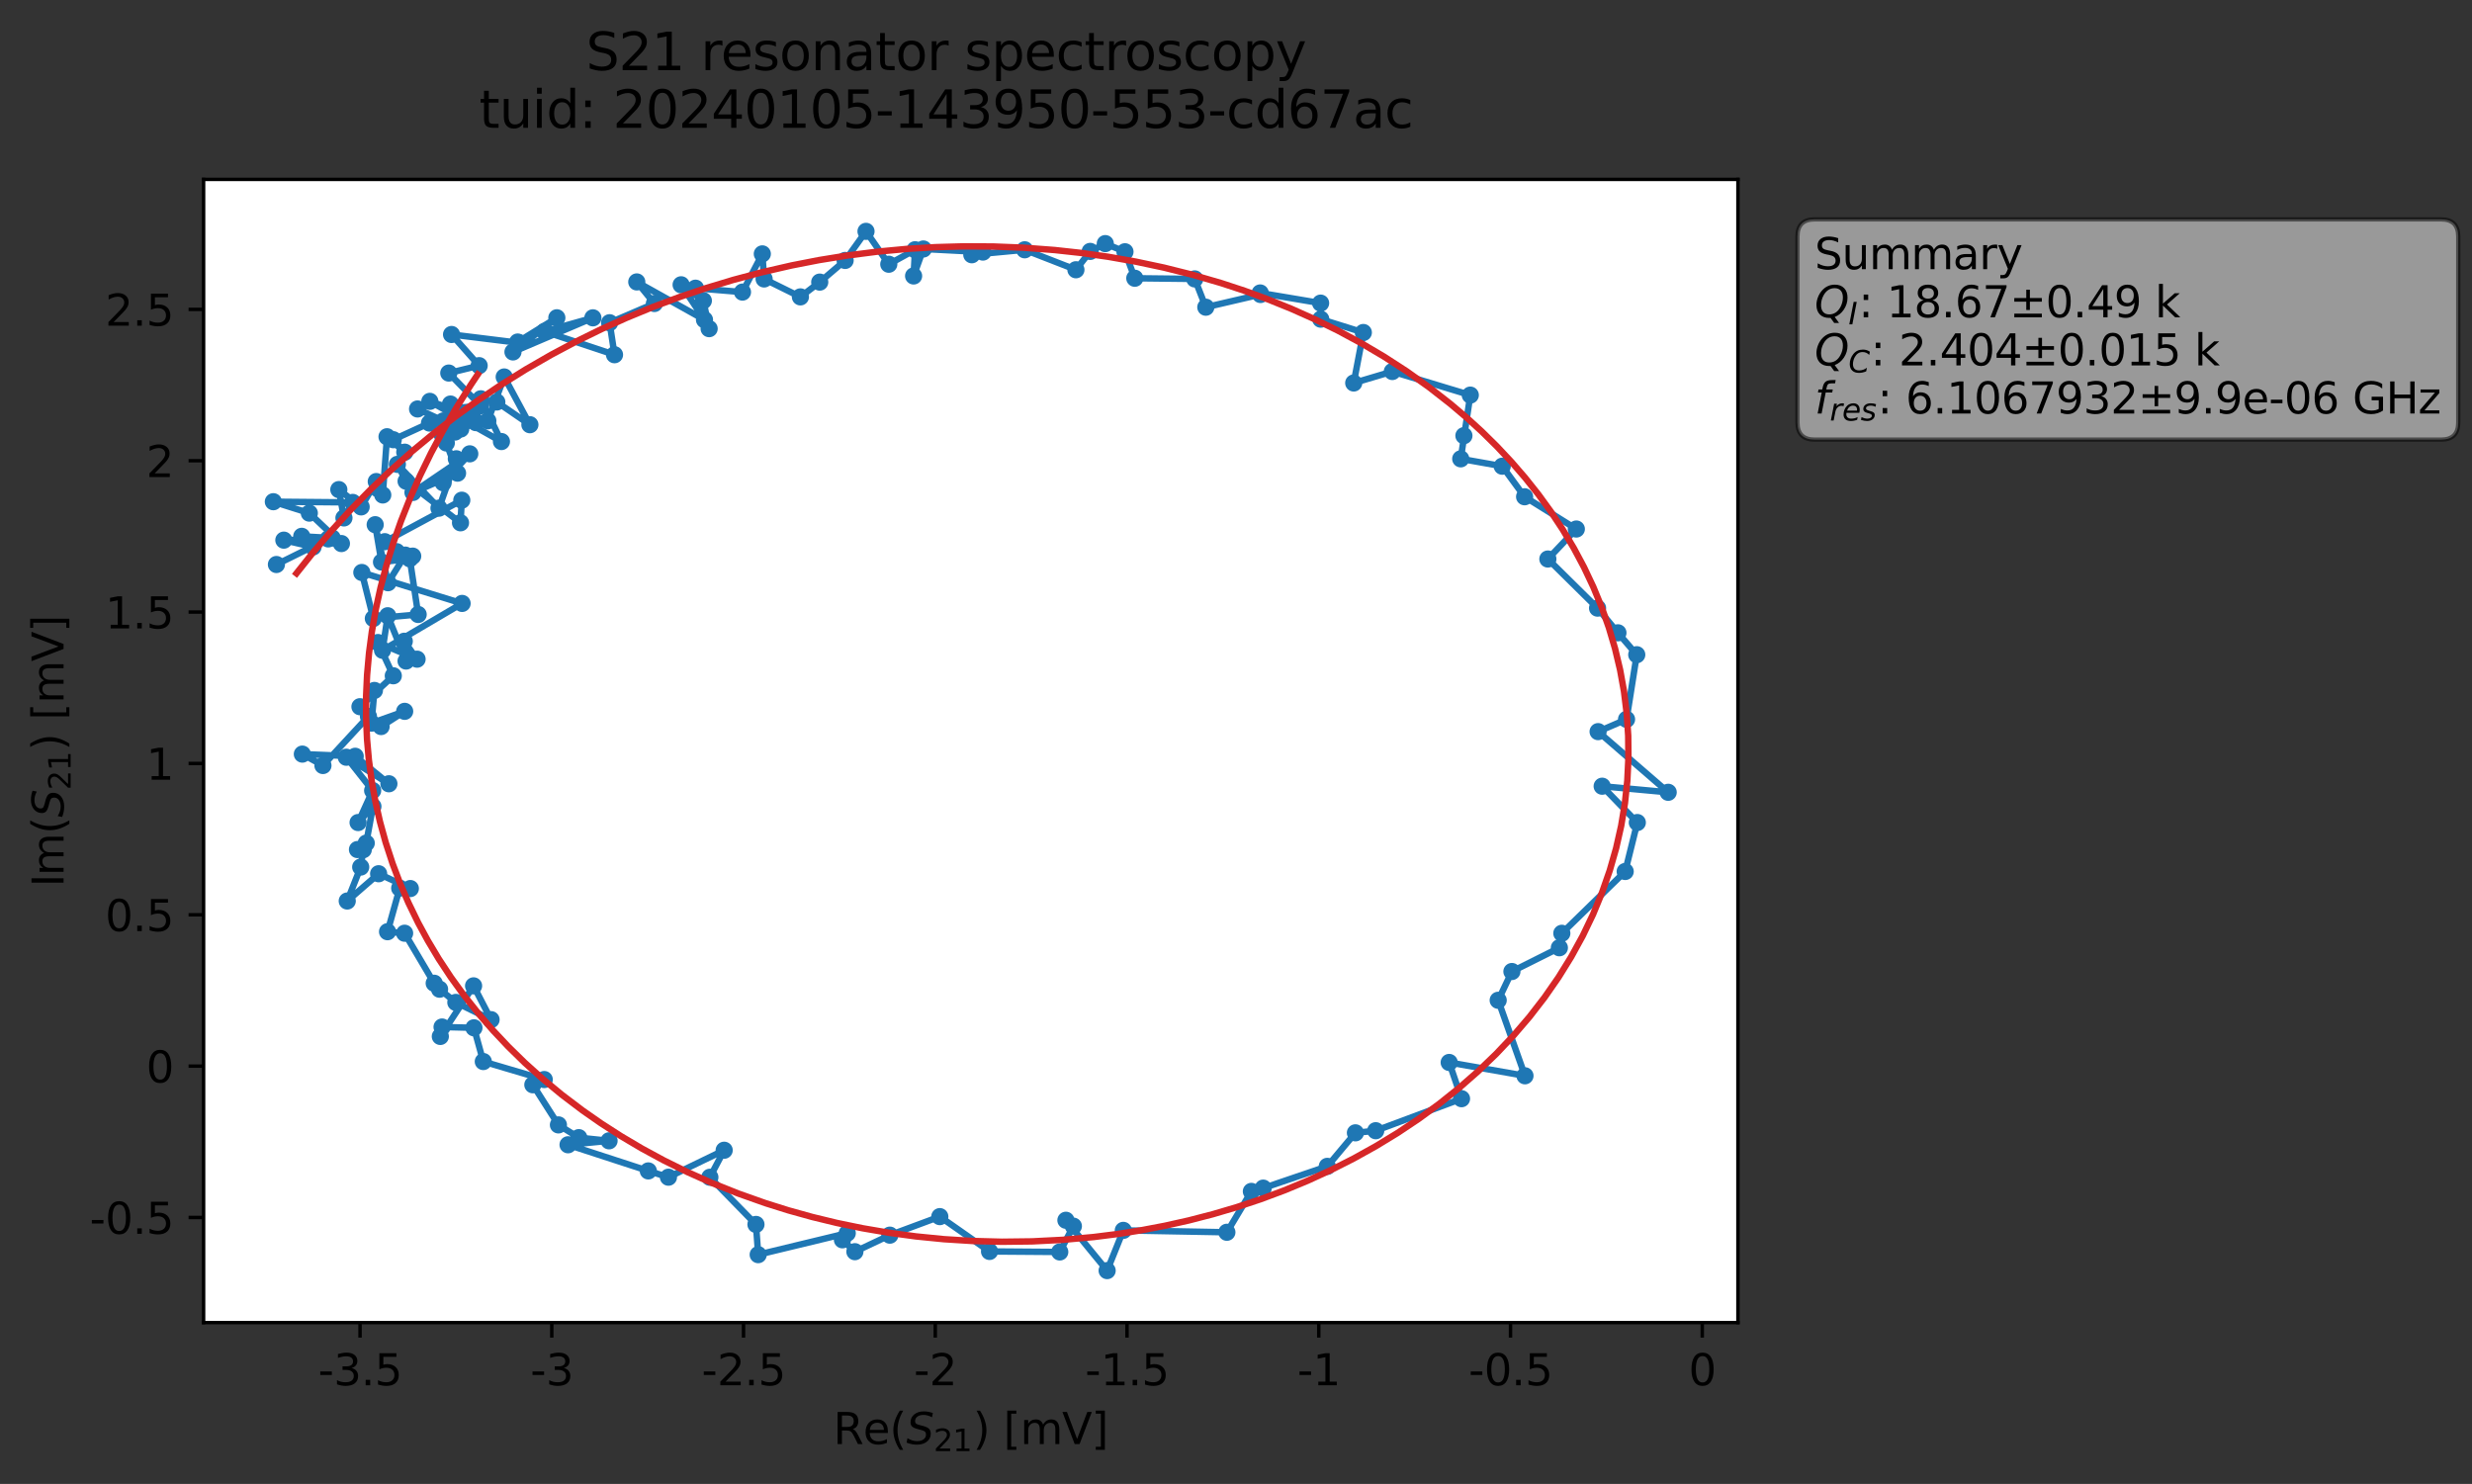 <?xml version="1.0" encoding="utf-8" standalone="no"?>
<!DOCTYPE svg PUBLIC "-//W3C//DTD SVG 1.1//EN"
  "http://www.w3.org/Graphics/SVG/1.1/DTD/svg11.dtd">
<svg xmlns:xlink="http://www.w3.org/1999/xlink" width="575.365pt" height="345.428pt" viewBox="0 0 575.365 345.428" xmlns="http://www.w3.org/2000/svg" version="1.1">
 <rect x="0" y="0" width="575.365" height="345.428" fill="#333333" stroke="none"/>
 <defs>
  <style type="text/css">*{stroke-linejoin: round; stroke-linecap: butt}</style>
 </defs>
 <g id="figure_1">
  <g id="patch_1">
   <path d="M 0 345.428 
L 575.365 345.428 
L 575.365 -0 
L 0 -0 
L 0 345.428 
z
" style="fill: none; opacity: 0"/>
  </g>
  <g id="axes_1">
   <g id="patch_2">
    <path d="M 47.389 307.872 
L 404.509 307.872 
L 404.509 41.76 
L 47.389 41.76 
z
" style="fill: #ffffff"/>
   </g>
   <g id="matplotlib.axis_1">
    <g id="xtick_1">
     <g id="line2d_1">
      <defs>
       <path id="m135376c3cf" d="M 0 0 
L 0 3.5 
" style="stroke: #000000; stroke-width: 0.8"/>
      </defs>
      <g>
       <use xlink:href="#m135376c3cf" x="83.8" y="307.872" style="stroke: #000000; stroke-width: 0.8"/>
      </g>
     </g>
     <g id="text_1">
      <!-- -3.5 -->
      <g transform="translate(74.045 322.47) scale(0.1 -0.1)">
       <defs>
        <path id="DejaVuSans-2d" d="M 313 2009 
L 1997 2009 
L 1997 1497 
L 313 1497 
L 313 2009 
z
" transform="scale(0.016)"/>
        <path id="DejaVuSans-33" d="M 2597 2516 
Q 3050 2419 3304 2112 
Q 3559 1806 3559 1356 
Q 3559 666 3084 287 
Q 2609 -91 1734 -91 
Q 1441 -91 1130 -33 
Q 819 25 488 141 
L 488 750 
Q 750 597 1062 519 
Q 1375 441 1716 441 
Q 2309 441 2620 675 
Q 2931 909 2931 1356 
Q 2931 1769 2642 2001 
Q 2353 2234 1838 2234 
L 1294 2234 
L 1294 2753 
L 1863 2753 
Q 2328 2753 2575 2939 
Q 2822 3125 2822 3475 
Q 2822 3834 2567 4026 
Q 2313 4219 1838 4219 
Q 1578 4219 1281 4162 
Q 984 4106 628 3988 
L 628 4550 
Q 988 4650 1302 4700 
Q 1616 4750 1894 4750 
Q 2613 4750 3031 4423 
Q 3450 4097 3450 3541 
Q 3450 3153 3228 2886 
Q 3006 2619 2597 2516 
z
" transform="scale(0.016)"/>
        <path id="DejaVuSans-2e" d="M 684 794 
L 1344 794 
L 1344 0 
L 684 0 
L 684 794 
z
" transform="scale(0.016)"/>
        <path id="DejaVuSans-35" d="M 691 4666 
L 3169 4666 
L 3169 4134 
L 1269 4134 
L 1269 2991 
Q 1406 3038 1543 3061 
Q 1681 3084 1819 3084 
Q 2600 3084 3056 2656 
Q 3513 2228 3513 1497 
Q 3513 744 3044 326 
Q 2575 -91 1722 -91 
Q 1428 -91 1123 -41 
Q 819 9 494 109 
L 494 744 
Q 775 591 1075 516 
Q 1375 441 1709 441 
Q 2250 441 2565 725 
Q 2881 1009 2881 1497 
Q 2881 1984 2565 2268 
Q 2250 2553 1709 2553 
Q 1456 2553 1204 2497 
Q 953 2441 691 2322 
L 691 4666 
z
" transform="scale(0.016)"/>
       </defs>
       <use xlink:href="#DejaVuSans-2d"/>
       <use xlink:href="#DejaVuSans-33" x="36.084"/>
       <use xlink:href="#DejaVuSans-2e" x="99.707"/>
       <use xlink:href="#DejaVuSans-35" x="131.494"/>
      </g>
     </g>
    </g>
    <g id="xtick_2">
     <g id="line2d_2">
      <g>
       <use xlink:href="#m135376c3cf" x="128.429" y="307.872" style="stroke: #000000; stroke-width: 0.8"/>
      </g>
     </g>
     <g id="text_2">
      <!-- -3 -->
      <g transform="translate(123.444 322.47) scale(0.1 -0.1)">
       <use xlink:href="#DejaVuSans-2d"/>
       <use xlink:href="#DejaVuSans-33" x="36.084"/>
      </g>
     </g>
    </g>
    <g id="xtick_3">
     <g id="line2d_3">
      <g>
       <use xlink:href="#m135376c3cf" x="173.058" y="307.872" style="stroke: #000000; stroke-width: 0.8"/>
      </g>
     </g>
     <g id="text_3">
      <!-- -2.5 -->
      <g transform="translate(163.303 322.47) scale(0.1 -0.1)">
       <defs>
        <path id="DejaVuSans-32" d="M 1228 531 
L 3431 531 
L 3431 0 
L 469 0 
L 469 531 
Q 828 903 1448 1529 
Q 2069 2156 2228 2338 
Q 2531 2678 2651 2914 
Q 2772 3150 2772 3378 
Q 2772 3750 2511 3984 
Q 2250 4219 1831 4219 
Q 1534 4219 1204 4116 
Q 875 4013 500 3803 
L 500 4441 
Q 881 4594 1212 4672 
Q 1544 4750 1819 4750 
Q 2544 4750 2975 4387 
Q 3406 4025 3406 3419 
Q 3406 3131 3298 2873 
Q 3191 2616 2906 2266 
Q 2828 2175 2409 1742 
Q 1991 1309 1228 531 
z
" transform="scale(0.016)"/>
       </defs>
       <use xlink:href="#DejaVuSans-2d"/>
       <use xlink:href="#DejaVuSans-32" x="36.084"/>
       <use xlink:href="#DejaVuSans-2e" x="99.707"/>
       <use xlink:href="#DejaVuSans-35" x="131.494"/>
      </g>
     </g>
    </g>
    <g id="xtick_4">
     <g id="line2d_4">
      <g>
       <use xlink:href="#m135376c3cf" x="217.687" y="307.872" style="stroke: #000000; stroke-width: 0.8"/>
      </g>
     </g>
     <g id="text_4">
      <!-- -2 -->
      <g transform="translate(212.702 322.47) scale(0.1 -0.1)">
       <use xlink:href="#DejaVuSans-2d"/>
       <use xlink:href="#DejaVuSans-32" x="36.084"/>
      </g>
     </g>
    </g>
    <g id="xtick_5">
     <g id="line2d_5">
      <g>
       <use xlink:href="#m135376c3cf" x="262.317" y="307.872" style="stroke: #000000; stroke-width: 0.8"/>
      </g>
     </g>
     <g id="text_5">
      <!-- -1.5 -->
      <g transform="translate(252.561 322.47) scale(0.1 -0.1)">
       <defs>
        <path id="DejaVuSans-31" d="M 794 531 
L 1825 531 
L 1825 4091 
L 703 3866 
L 703 4441 
L 1819 4666 
L 2450 4666 
L 2450 531 
L 3481 531 
L 3481 0 
L 794 0 
L 794 531 
z
" transform="scale(0.016)"/>
       </defs>
       <use xlink:href="#DejaVuSans-2d"/>
       <use xlink:href="#DejaVuSans-31" x="36.084"/>
       <use xlink:href="#DejaVuSans-2e" x="99.707"/>
       <use xlink:href="#DejaVuSans-35" x="131.494"/>
      </g>
     </g>
    </g>
    <g id="xtick_6">
     <g id="line2d_6">
      <g>
       <use xlink:href="#m135376c3cf" x="306.946" y="307.872" style="stroke: #000000; stroke-width: 0.8"/>
      </g>
     </g>
     <g id="text_6">
      <!-- -1 -->
      <g transform="translate(301.96 322.47) scale(0.1 -0.1)">
       <use xlink:href="#DejaVuSans-2d"/>
       <use xlink:href="#DejaVuSans-31" x="36.084"/>
      </g>
     </g>
    </g>
    <g id="xtick_7">
     <g id="line2d_7">
      <g>
       <use xlink:href="#m135376c3cf" x="351.575" y="307.872" style="stroke: #000000; stroke-width: 0.8"/>
      </g>
     </g>
     <g id="text_7">
      <!-- -0.5 -->
      <g transform="translate(341.819 322.47) scale(0.1 -0.1)">
       <defs>
        <path id="DejaVuSans-30" d="M 2034 4250 
Q 1547 4250 1301 3770 
Q 1056 3291 1056 2328 
Q 1056 1369 1301 889 
Q 1547 409 2034 409 
Q 2525 409 2770 889 
Q 3016 1369 3016 2328 
Q 3016 3291 2770 3770 
Q 2525 4250 2034 4250 
z
M 2034 4750 
Q 2819 4750 3233 4129 
Q 3647 3509 3647 2328 
Q 3647 1150 3233 529 
Q 2819 -91 2034 -91 
Q 1250 -91 836 529 
Q 422 1150 422 2328 
Q 422 3509 836 4129 
Q 1250 4750 2034 4750 
z
" transform="scale(0.016)"/>
       </defs>
       <use xlink:href="#DejaVuSans-2d"/>
       <use xlink:href="#DejaVuSans-30" x="36.084"/>
       <use xlink:href="#DejaVuSans-2e" x="99.707"/>
       <use xlink:href="#DejaVuSans-35" x="131.494"/>
      </g>
     </g>
    </g>
    <g id="xtick_8">
     <g id="line2d_8">
      <g>
       <use xlink:href="#m135376c3cf" x="396.204" y="307.872" style="stroke: #000000; stroke-width: 0.8"/>
      </g>
     </g>
     <g id="text_8">
      <!-- 0 -->
      <g transform="translate(393.022 322.47) scale(0.1 -0.1)">
       <use xlink:href="#DejaVuSans-30"/>
      </g>
     </g>
    </g>
    <g id="text_9">
     <!-- Re$(S_{21})$ [mV] -->
     <g transform="translate(193.949 336.149) scale(0.1 -0.1)">
      <defs>
       <path id="DejaVuSans-52" d="M 2841 2188 
Q 3044 2119 3236 1894 
Q 3428 1669 3622 1275 
L 4263 0 
L 3584 0 
L 2988 1197 
Q 2756 1666 2539 1819 
Q 2322 1972 1947 1972 
L 1259 1972 
L 1259 0 
L 628 0 
L 628 4666 
L 2053 4666 
Q 2853 4666 3247 4331 
Q 3641 3997 3641 3322 
Q 3641 2881 3436 2590 
Q 3231 2300 2841 2188 
z
M 1259 4147 
L 1259 2491 
L 2053 2491 
Q 2509 2491 2742 2702 
Q 2975 2913 2975 3322 
Q 2975 3731 2742 3939 
Q 2509 4147 2053 4147 
L 1259 4147 
z
" transform="scale(0.016)"/>
       <path id="DejaVuSans-65" d="M 3597 1894 
L 3597 1613 
L 953 1613 
Q 991 1019 1311 708 
Q 1631 397 2203 397 
Q 2534 397 2845 478 
Q 3156 559 3463 722 
L 3463 178 
Q 3153 47 2828 -22 
Q 2503 -91 2169 -91 
Q 1331 -91 842 396 
Q 353 884 353 1716 
Q 353 2575 817 3079 
Q 1281 3584 2069 3584 
Q 2775 3584 3186 3129 
Q 3597 2675 3597 1894 
z
M 3022 2063 
Q 3016 2534 2758 2815 
Q 2500 3097 2075 3097 
Q 1594 3097 1305 2825 
Q 1016 2553 972 2059 
L 3022 2063 
z
" transform="scale(0.016)"/>
       <path id="DejaVuSans-28" d="M 1984 4856 
Q 1566 4138 1362 3434 
Q 1159 2731 1159 2009 
Q 1159 1288 1364 580 
Q 1569 -128 1984 -844 
L 1484 -844 
Q 1016 -109 783 600 
Q 550 1309 550 2009 
Q 550 2706 781 3412 
Q 1013 4119 1484 4856 
L 1984 4856 
z
" transform="scale(0.016)"/>
       <path id="DejaVuSans-Oblique-53" d="M 3859 4513 
L 3738 3897 
Q 3422 4066 3111 4152 
Q 2800 4238 2509 4238 
Q 1944 4238 1609 3991 
Q 1275 3744 1275 3334 
Q 1275 3109 1398 2989 
Q 1522 2869 2034 2731 
L 2413 2638 
Q 3053 2472 3303 2217 
Q 3553 1963 3553 1503 
Q 3553 797 2998 353 
Q 2444 -91 1538 -91 
Q 1166 -91 791 -17 
Q 416 56 38 206 
L 166 856 
Q 513 641 861 531 
Q 1209 422 1556 422 
Q 2147 422 2503 684 
Q 2859 947 2859 1369 
Q 2859 1650 2717 1795 
Q 2575 1941 2106 2059 
L 1728 2156 
Q 1081 2325 845 2545 
Q 609 2766 609 3163 
Q 609 3859 1145 4304 
Q 1681 4750 2541 4750 
Q 2875 4750 3203 4690 
Q 3531 4631 3859 4513 
z
" transform="scale(0.016)"/>
       <path id="DejaVuSans-29" d="M 513 4856 
L 1013 4856 
Q 1481 4119 1714 3412 
Q 1947 2706 1947 2009 
Q 1947 1309 1714 600 
Q 1481 -109 1013 -844 
L 513 -844 
Q 928 -128 1133 580 
Q 1338 1288 1338 2009 
Q 1338 2731 1133 3434 
Q 928 4138 513 4856 
z
" transform="scale(0.016)"/>
       <path id="DejaVuSans-20" transform="scale(0.016)"/>
       <path id="DejaVuSans-5b" d="M 550 4863 
L 1875 4863 
L 1875 4416 
L 1125 4416 
L 1125 -397 
L 1875 -397 
L 1875 -844 
L 550 -844 
L 550 4863 
z
" transform="scale(0.016)"/>
       <path id="DejaVuSans-6d" d="M 3328 2828 
Q 3544 3216 3844 3400 
Q 4144 3584 4550 3584 
Q 5097 3584 5394 3201 
Q 5691 2819 5691 2113 
L 5691 0 
L 5113 0 
L 5113 2094 
Q 5113 2597 4934 2840 
Q 4756 3084 4391 3084 
Q 3944 3084 3684 2787 
Q 3425 2491 3425 1978 
L 3425 0 
L 2847 0 
L 2847 2094 
Q 2847 2600 2669 2842 
Q 2491 3084 2119 3084 
Q 1678 3084 1418 2786 
Q 1159 2488 1159 1978 
L 1159 0 
L 581 0 
L 581 3500 
L 1159 3500 
L 1159 2956 
Q 1356 3278 1631 3431 
Q 1906 3584 2284 3584 
Q 2666 3584 2933 3390 
Q 3200 3197 3328 2828 
z
" transform="scale(0.016)"/>
       <path id="DejaVuSans-56" d="M 1831 0 
L 50 4666 
L 709 4666 
L 2188 738 
L 3669 4666 
L 4325 4666 
L 2547 0 
L 1831 0 
z
" transform="scale(0.016)"/>
       <path id="DejaVuSans-5d" d="M 1947 4863 
L 1947 -844 
L 622 -844 
L 622 -397 
L 1369 -397 
L 1369 4416 
L 622 4416 
L 622 4863 
L 1947 4863 
z
" transform="scale(0.016)"/>
      </defs>
      <use xlink:href="#DejaVuSans-52" transform="translate(0 0.016)"/>
      <use xlink:href="#DejaVuSans-65" transform="translate(69.482 0.016)"/>
      <use xlink:href="#DejaVuSans-28" transform="translate(131.006 0.016)"/>
      <use xlink:href="#DejaVuSans-Oblique-53" transform="translate(170.02 0.016)"/>
      <use xlink:href="#DejaVuSans-32" transform="translate(233.496 -16.391) scale(0.7)"/>
      <use xlink:href="#DejaVuSans-31" transform="translate(278.032 -16.391) scale(0.7)"/>
      <use xlink:href="#DejaVuSans-29" transform="translate(325.303 0.016)"/>
      <use xlink:href="#DejaVuSans-20" transform="translate(364.316 0.016)"/>
      <use xlink:href="#DejaVuSans-5b" transform="translate(396.104 0.016)"/>
      <use xlink:href="#DejaVuSans-6d" transform="translate(435.117 0.016)"/>
      <use xlink:href="#DejaVuSans-56" transform="translate(532.529 0.016)"/>
      <use xlink:href="#DejaVuSans-5d" transform="translate(600.938 0.016)"/>
     </g>
    </g>
   </g>
   <g id="matplotlib.axis_2">
    <g id="ytick_1">
     <g id="line2d_9">
      <defs>
       <path id="mcbf566a6c7" d="M 0 0 
L -3.5 0 
" style="stroke: #000000; stroke-width: 0.8"/>
      </defs>
      <g>
       <use xlink:href="#mcbf566a6c7" x="47.389" y="283.41" style="stroke: #000000; stroke-width: 0.8"/>
      </g>
     </g>
     <g id="text_10">
      <!-- -0.5 -->
      <g transform="translate(20.878 287.209) scale(0.1 -0.1)">
       <use xlink:href="#DejaVuSans-2d"/>
       <use xlink:href="#DejaVuSans-30" x="36.084"/>
       <use xlink:href="#DejaVuSans-2e" x="99.707"/>
       <use xlink:href="#DejaVuSans-35" x="131.494"/>
      </g>
     </g>
    </g>
    <g id="ytick_2">
     <g id="line2d_10">
      <g>
       <use xlink:href="#mcbf566a6c7" x="47.389" y="248.177" style="stroke: #000000; stroke-width: 0.8"/>
      </g>
     </g>
     <g id="text_11">
      <!-- 0 -->
      <g transform="translate(34.027 251.977) scale(0.1 -0.1)">
       <use xlink:href="#DejaVuSans-30"/>
      </g>
     </g>
    </g>
    <g id="ytick_3">
     <g id="line2d_11">
      <g>
       <use xlink:href="#mcbf566a6c7" x="47.389" y="212.945" style="stroke: #000000; stroke-width: 0.8"/>
      </g>
     </g>
     <g id="text_12">
      <!-- 0.5 -->
      <g transform="translate(24.486 216.744) scale(0.1 -0.1)">
       <use xlink:href="#DejaVuSans-30"/>
       <use xlink:href="#DejaVuSans-2e" x="63.623"/>
       <use xlink:href="#DejaVuSans-35" x="95.41"/>
      </g>
     </g>
    </g>
    <g id="ytick_4">
     <g id="line2d_12">
      <g>
       <use xlink:href="#mcbf566a6c7" x="47.389" y="177.713" style="stroke: #000000; stroke-width: 0.8"/>
      </g>
     </g>
     <g id="text_13">
      <!-- 1 -->
      <g transform="translate(34.027 181.512) scale(0.1 -0.1)">
       <use xlink:href="#DejaVuSans-31"/>
      </g>
     </g>
    </g>
    <g id="ytick_5">
     <g id="line2d_13">
      <g>
       <use xlink:href="#mcbf566a6c7" x="47.389" y="142.48" style="stroke: #000000; stroke-width: 0.8"/>
      </g>
     </g>
     <g id="text_14">
      <!-- 1.5 -->
      <g transform="translate(24.486 146.28) scale(0.1 -0.1)">
       <use xlink:href="#DejaVuSans-31"/>
       <use xlink:href="#DejaVuSans-2e" x="63.623"/>
       <use xlink:href="#DejaVuSans-35" x="95.41"/>
      </g>
     </g>
    </g>
    <g id="ytick_6">
     <g id="line2d_14">
      <g>
       <use xlink:href="#mcbf566a6c7" x="47.389" y="107.248" style="stroke: #000000; stroke-width: 0.8"/>
      </g>
     </g>
     <g id="text_15">
      <!-- 2 -->
      <g transform="translate(34.027 111.047) scale(0.1 -0.1)">
       <use xlink:href="#DejaVuSans-32"/>
      </g>
     </g>
    </g>
    <g id="ytick_7">
     <g id="line2d_15">
      <g>
       <use xlink:href="#mcbf566a6c7" x="47.389" y="72.016" style="stroke: #000000; stroke-width: 0.8"/>
      </g>
     </g>
     <g id="text_16">
      <!-- 2.5 -->
      <g transform="translate(24.486 75.815) scale(0.1 -0.1)">
       <use xlink:href="#DejaVuSans-32"/>
       <use xlink:href="#DejaVuSans-2e" x="63.623"/>
       <use xlink:href="#DejaVuSans-35" x="95.41"/>
      </g>
     </g>
    </g>
    <g id="text_17">
     <!-- Im$(S_{21})$ [mV] -->
     <g transform="translate(14.798 206.466) rotate(-90) scale(0.1 -0.1)">
      <defs>
       <path id="DejaVuSans-49" d="M 628 4666 
L 1259 4666 
L 1259 0 
L 628 0 
L 628 4666 
z
" transform="scale(0.016)"/>
      </defs>
      <use xlink:href="#DejaVuSans-49" transform="translate(0 0.016)"/>
      <use xlink:href="#DejaVuSans-6d" transform="translate(25.867 0.016)"/>
      <use xlink:href="#DejaVuSans-28" transform="translate(123.279 0.016)"/>
      <use xlink:href="#DejaVuSans-Oblique-53" transform="translate(162.293 0.016)"/>
      <use xlink:href="#DejaVuSans-32" transform="translate(225.77 -16.391) scale(0.7)"/>
      <use xlink:href="#DejaVuSans-31" transform="translate(270.306 -16.391) scale(0.7)"/>
      <use xlink:href="#DejaVuSans-29" transform="translate(317.576 0.016)"/>
      <use xlink:href="#DejaVuSans-20" transform="translate(356.59 0.016)"/>
      <use xlink:href="#DejaVuSans-5b" transform="translate(388.377 0.016)"/>
      <use xlink:href="#DejaVuSans-6d" transform="translate(427.391 0.016)"/>
      <use xlink:href="#DejaVuSans-56" transform="translate(524.803 0.016)"/>
      <use xlink:href="#DejaVuSans-5d" transform="translate(593.211 0.016)"/>
     </g>
    </g>
   </g>
   <g id="line2d_16">
    <path d="M 64.337 131.408 
L 76.398 125.448 
L 66.065 125.737 
L 72.871 127.31 
L 77.323 125.236 
L 70.232 124.847 
L 79.466 126.529 
L 71.998 119.444 
L 63.622 116.789 
L 82.111 116.955 
L 80.054 120.565 
L 78.863 113.967 
L 84.057 117.993 
L 87.577 112.096 
L 87.941 113.76 
L 89.088 115.221 
L 90.081 101.667 
L 94.208 105.26 
L 91.531 102.352 
L 99.969 98.479 
L 103.209 97.981 
L 97.191 95.2 
L 104.422 98.592 
L 104.854 94.056 
L 106.616 97.869 
L 105.628 95.018 
L 111.877 94.462 
L 104.456 86.841 
L 111.525 85.119 
L 105.1 77.863 
L 120.891 79.812 
L 120.491 79.617 
L 129.606 73.975 
L 119.395 81.926 
L 137.998 73.985 
L 126.733 77.153 
L 143.03 82.574 
L 141.887 75.127 
L 152.316 70.651 
L 148.212 65.628 
L 163.972 74.436 
L 158.534 66.294 
L 163.708 69.999 
L 165.053 76.506 
L 161.88 67.087 
L 172.814 67.993 
L 177.431 59.1 
L 177.85 64.936 
L 186.297 69.109 
L 190.796 65.67 
L 196.707 60.626 
L 201.567 53.856 
L 206.867 61.508 
L 212.986 58.136 
L 212.644 64.239 
L 214.911 57.961 
L 228.771 58.677 
L 226.19 59.3 
L 238.504 58.146 
L 250.423 62.795 
L 253.747 58.523 
L 257.258 56.707 
L 261.84 58.606 
L 264.127 64.771 
L 278.082 64.926 
L 280.657 71.513 
L 293.382 68.554 
L 293.311 68.196 
L 307.377 70.562 
L 307.411 74.298 
L 317.32 77.402 
L 315.082 89.153 
L 324.069 86.481 
L 342.215 91.975 
L 339.99 106.808 
L 349.649 108.525 
L 354.856 115.636 
L 366.895 123.146 
L 360.269 130.129 
L 371.836 141.562 
L 376.578 147.308 
L 380.959 152.405 
L 378.583 167.448 
L 371.963 170.311 
L 388.276 184.434 
L 372.909 183.017 
L 381.091 191.473 
L 378.268 202.868 
L 363.52 217.255 
L 362.948 220.62 
L 351.901 226.152 
L 348.708 232.848 
L 354.942 250.426 
L 337.303 247.322 
L 340.174 255.758 
L 320.202 263.209 
L 315.476 263.704 
L 308.933 271.507 
L 294.014 276.575 
L 291.26 277.335 
L 285.559 286.851 
L 261.453 286.409 
L 257.69 295.776 
L 248.093 284.055 
L 249.83 285.425 
L 246.662 291.435 
L 230.316 291.313 
L 218.743 283.207 
L 207.115 287.523 
L 198.978 291.372 
L 196.076 288.604 
L 197.201 287.059 
L 176.472 292.061 
L 175.952 285.026 
L 165.224 274.046 
L 168.553 267.754 
L 155.582 274.031 
L 150.895 272.569 
L 132.215 266.482 
L 141.762 265.561 
L 134.719 264.823 
L 129.974 261.855 
L 124.021 252.516 
L 126.673 251.299 
L 112.487 247.108 
L 110.311 239.255 
L 102.89 239.071 
L 102.486 241.265 
L 110.228 229.49 
L 114.296 237.358 
L 106.098 233.345 
L 102.31 230.271 
L 101.062 228.883 
L 94.177 217.239 
L 90.202 216.886 
L 93.031 206.745 
L 95.507 206.839 
L 88.128 203.391 
L 80.821 209.74 
L 83.953 201.838 
L 84.549 197.798 
L 83.202 197.759 
L 85.244 196.264 
L 86.798 187.727 
L 83.345 191.473 
L 86.734 184.029 
L 80.607 176.272 
L 90.518 182.447 
L 82.675 176.046 
L 70.372 175.543 
L 75.166 178.198 
L 85.752 166.758 
L 88.701 169.126 
L 94.189 165.587 
L 86.466 168.335 
L 87.145 160.723 
L 83.777 164.508 
L 91.539 157.309 
L 87.969 149.57 
L 97.078 153.444 
L 94.096 149.27 
L 94.516 153.879 
L 90.237 143.336 
L 89.035 151.367 
L 107.556 140.466 
L 84.215 133.262 
L 86.897 143.975 
L 97.329 143.039 
L 95.38 130.081 
L 88.797 130.834 
L 87.326 122.14 
L 90.308 135.647 
L 94.336 129.215 
L 96.059 129.456 
L 92.3 128.412 
L 89.557 126.094 
L 107.483 116.438 
L 107.184 121.697 
L 94.52 112.016 
L 92.491 108.099 
L 102.174 118.291 
L 106.211 106.796 
L 103.146 112.38 
L 109.341 105.645 
L 96.121 114.635 
L 106.497 110.143 
L 103.882 103.114 
L 107.237 99.865 
L 110.756 98.38 
L 110.127 97.394 
L 102.903 101.164 
L 105.902 100.575 
L 111.909 92.835 
L 116.713 102.786 
L 100.048 93.429 
L 113.543 97.955 
L 117.357 87.752 
L 123.334 98.865 
L 115.634 93.576 
L 115.634 93.576 
" clip-path="url(#pfc232f9484)" style="fill: none; stroke: #1f77b4; stroke-width: 1.5; stroke-linecap: square"/>
    <defs>
     <path id="mb0f4e3f5fa" d="M 0 1.5 
C 0.398 1.5 0.779 1.342 1.061 1.061 
C 1.342 0.779 1.5 0.398 1.5 0 
C 1.5 -0.398 1.342 -0.779 1.061 -1.061 
C 0.779 -1.342 0.398 -1.5 0 -1.5 
C -0.398 -1.5 -0.779 -1.342 -1.061 -1.061 
C -1.342 -0.779 -1.5 -0.398 -1.5 0 
C -1.5 0.398 -1.342 0.779 -1.061 1.061 
C -0.779 1.342 -0.398 1.5 0 1.5 
z
" style="stroke: #1f77b4"/>
    </defs>
    <g clip-path="url(#pfc232f9484)">
     <use xlink:href="#mb0f4e3f5fa" x="64.337" y="131.408" style="fill: #1f77b4; stroke: #1f77b4"/>
     <use xlink:href="#mb0f4e3f5fa" x="76.398" y="125.448" style="fill: #1f77b4; stroke: #1f77b4"/>
     <use xlink:href="#mb0f4e3f5fa" x="66.065" y="125.737" style="fill: #1f77b4; stroke: #1f77b4"/>
     <use xlink:href="#mb0f4e3f5fa" x="72.871" y="127.31" style="fill: #1f77b4; stroke: #1f77b4"/>
     <use xlink:href="#mb0f4e3f5fa" x="77.323" y="125.236" style="fill: #1f77b4; stroke: #1f77b4"/>
     <use xlink:href="#mb0f4e3f5fa" x="70.232" y="124.847" style="fill: #1f77b4; stroke: #1f77b4"/>
     <use xlink:href="#mb0f4e3f5fa" x="79.466" y="126.529" style="fill: #1f77b4; stroke: #1f77b4"/>
     <use xlink:href="#mb0f4e3f5fa" x="71.998" y="119.444" style="fill: #1f77b4; stroke: #1f77b4"/>
     <use xlink:href="#mb0f4e3f5fa" x="63.622" y="116.789" style="fill: #1f77b4; stroke: #1f77b4"/>
     <use xlink:href="#mb0f4e3f5fa" x="82.111" y="116.955" style="fill: #1f77b4; stroke: #1f77b4"/>
     <use xlink:href="#mb0f4e3f5fa" x="80.054" y="120.565" style="fill: #1f77b4; stroke: #1f77b4"/>
     <use xlink:href="#mb0f4e3f5fa" x="78.863" y="113.967" style="fill: #1f77b4; stroke: #1f77b4"/>
     <use xlink:href="#mb0f4e3f5fa" x="84.057" y="117.993" style="fill: #1f77b4; stroke: #1f77b4"/>
     <use xlink:href="#mb0f4e3f5fa" x="87.577" y="112.096" style="fill: #1f77b4; stroke: #1f77b4"/>
     <use xlink:href="#mb0f4e3f5fa" x="87.941" y="113.76" style="fill: #1f77b4; stroke: #1f77b4"/>
     <use xlink:href="#mb0f4e3f5fa" x="89.088" y="115.221" style="fill: #1f77b4; stroke: #1f77b4"/>
     <use xlink:href="#mb0f4e3f5fa" x="90.081" y="101.667" style="fill: #1f77b4; stroke: #1f77b4"/>
     <use xlink:href="#mb0f4e3f5fa" x="94.208" y="105.26" style="fill: #1f77b4; stroke: #1f77b4"/>
     <use xlink:href="#mb0f4e3f5fa" x="91.531" y="102.352" style="fill: #1f77b4; stroke: #1f77b4"/>
     <use xlink:href="#mb0f4e3f5fa" x="99.969" y="98.479" style="fill: #1f77b4; stroke: #1f77b4"/>
     <use xlink:href="#mb0f4e3f5fa" x="103.209" y="97.981" style="fill: #1f77b4; stroke: #1f77b4"/>
     <use xlink:href="#mb0f4e3f5fa" x="97.191" y="95.2" style="fill: #1f77b4; stroke: #1f77b4"/>
     <use xlink:href="#mb0f4e3f5fa" x="104.422" y="98.592" style="fill: #1f77b4; stroke: #1f77b4"/>
     <use xlink:href="#mb0f4e3f5fa" x="104.854" y="94.056" style="fill: #1f77b4; stroke: #1f77b4"/>
     <use xlink:href="#mb0f4e3f5fa" x="106.616" y="97.869" style="fill: #1f77b4; stroke: #1f77b4"/>
     <use xlink:href="#mb0f4e3f5fa" x="105.628" y="95.018" style="fill: #1f77b4; stroke: #1f77b4"/>
     <use xlink:href="#mb0f4e3f5fa" x="111.877" y="94.462" style="fill: #1f77b4; stroke: #1f77b4"/>
     <use xlink:href="#mb0f4e3f5fa" x="104.456" y="86.841" style="fill: #1f77b4; stroke: #1f77b4"/>
     <use xlink:href="#mb0f4e3f5fa" x="111.525" y="85.119" style="fill: #1f77b4; stroke: #1f77b4"/>
     <use xlink:href="#mb0f4e3f5fa" x="105.1" y="77.863" style="fill: #1f77b4; stroke: #1f77b4"/>
     <use xlink:href="#mb0f4e3f5fa" x="120.891" y="79.812" style="fill: #1f77b4; stroke: #1f77b4"/>
     <use xlink:href="#mb0f4e3f5fa" x="120.491" y="79.617" style="fill: #1f77b4; stroke: #1f77b4"/>
     <use xlink:href="#mb0f4e3f5fa" x="129.606" y="73.975" style="fill: #1f77b4; stroke: #1f77b4"/>
     <use xlink:href="#mb0f4e3f5fa" x="119.395" y="81.926" style="fill: #1f77b4; stroke: #1f77b4"/>
     <use xlink:href="#mb0f4e3f5fa" x="137.998" y="73.985" style="fill: #1f77b4; stroke: #1f77b4"/>
     <use xlink:href="#mb0f4e3f5fa" x="126.733" y="77.153" style="fill: #1f77b4; stroke: #1f77b4"/>
     <use xlink:href="#mb0f4e3f5fa" x="143.03" y="82.574" style="fill: #1f77b4; stroke: #1f77b4"/>
     <use xlink:href="#mb0f4e3f5fa" x="141.887" y="75.127" style="fill: #1f77b4; stroke: #1f77b4"/>
     <use xlink:href="#mb0f4e3f5fa" x="152.316" y="70.651" style="fill: #1f77b4; stroke: #1f77b4"/>
     <use xlink:href="#mb0f4e3f5fa" x="148.212" y="65.628" style="fill: #1f77b4; stroke: #1f77b4"/>
     <use xlink:href="#mb0f4e3f5fa" x="163.972" y="74.436" style="fill: #1f77b4; stroke: #1f77b4"/>
     <use xlink:href="#mb0f4e3f5fa" x="158.534" y="66.294" style="fill: #1f77b4; stroke: #1f77b4"/>
     <use xlink:href="#mb0f4e3f5fa" x="163.708" y="69.999" style="fill: #1f77b4; stroke: #1f77b4"/>
     <use xlink:href="#mb0f4e3f5fa" x="165.053" y="76.506" style="fill: #1f77b4; stroke: #1f77b4"/>
     <use xlink:href="#mb0f4e3f5fa" x="161.88" y="67.087" style="fill: #1f77b4; stroke: #1f77b4"/>
     <use xlink:href="#mb0f4e3f5fa" x="172.814" y="67.993" style="fill: #1f77b4; stroke: #1f77b4"/>
     <use xlink:href="#mb0f4e3f5fa" x="177.431" y="59.1" style="fill: #1f77b4; stroke: #1f77b4"/>
     <use xlink:href="#mb0f4e3f5fa" x="177.85" y="64.936" style="fill: #1f77b4; stroke: #1f77b4"/>
     <use xlink:href="#mb0f4e3f5fa" x="186.297" y="69.109" style="fill: #1f77b4; stroke: #1f77b4"/>
     <use xlink:href="#mb0f4e3f5fa" x="190.796" y="65.67" style="fill: #1f77b4; stroke: #1f77b4"/>
     <use xlink:href="#mb0f4e3f5fa" x="196.707" y="60.626" style="fill: #1f77b4; stroke: #1f77b4"/>
     <use xlink:href="#mb0f4e3f5fa" x="201.567" y="53.856" style="fill: #1f77b4; stroke: #1f77b4"/>
     <use xlink:href="#mb0f4e3f5fa" x="206.867" y="61.508" style="fill: #1f77b4; stroke: #1f77b4"/>
     <use xlink:href="#mb0f4e3f5fa" x="212.986" y="58.136" style="fill: #1f77b4; stroke: #1f77b4"/>
     <use xlink:href="#mb0f4e3f5fa" x="212.644" y="64.239" style="fill: #1f77b4; stroke: #1f77b4"/>
     <use xlink:href="#mb0f4e3f5fa" x="214.911" y="57.961" style="fill: #1f77b4; stroke: #1f77b4"/>
     <use xlink:href="#mb0f4e3f5fa" x="228.771" y="58.677" style="fill: #1f77b4; stroke: #1f77b4"/>
     <use xlink:href="#mb0f4e3f5fa" x="226.19" y="59.3" style="fill: #1f77b4; stroke: #1f77b4"/>
     <use xlink:href="#mb0f4e3f5fa" x="238.504" y="58.146" style="fill: #1f77b4; stroke: #1f77b4"/>
     <use xlink:href="#mb0f4e3f5fa" x="250.423" y="62.795" style="fill: #1f77b4; stroke: #1f77b4"/>
     <use xlink:href="#mb0f4e3f5fa" x="253.747" y="58.523" style="fill: #1f77b4; stroke: #1f77b4"/>
     <use xlink:href="#mb0f4e3f5fa" x="257.258" y="56.707" style="fill: #1f77b4; stroke: #1f77b4"/>
     <use xlink:href="#mb0f4e3f5fa" x="261.84" y="58.606" style="fill: #1f77b4; stroke: #1f77b4"/>
     <use xlink:href="#mb0f4e3f5fa" x="264.127" y="64.771" style="fill: #1f77b4; stroke: #1f77b4"/>
     <use xlink:href="#mb0f4e3f5fa" x="278.082" y="64.926" style="fill: #1f77b4; stroke: #1f77b4"/>
     <use xlink:href="#mb0f4e3f5fa" x="280.657" y="71.513" style="fill: #1f77b4; stroke: #1f77b4"/>
     <use xlink:href="#mb0f4e3f5fa" x="293.382" y="68.554" style="fill: #1f77b4; stroke: #1f77b4"/>
     <use xlink:href="#mb0f4e3f5fa" x="293.311" y="68.196" style="fill: #1f77b4; stroke: #1f77b4"/>
     <use xlink:href="#mb0f4e3f5fa" x="307.377" y="70.562" style="fill: #1f77b4; stroke: #1f77b4"/>
     <use xlink:href="#mb0f4e3f5fa" x="307.411" y="74.298" style="fill: #1f77b4; stroke: #1f77b4"/>
     <use xlink:href="#mb0f4e3f5fa" x="317.32" y="77.402" style="fill: #1f77b4; stroke: #1f77b4"/>
     <use xlink:href="#mb0f4e3f5fa" x="315.082" y="89.153" style="fill: #1f77b4; stroke: #1f77b4"/>
     <use xlink:href="#mb0f4e3f5fa" x="324.069" y="86.481" style="fill: #1f77b4; stroke: #1f77b4"/>
     <use xlink:href="#mb0f4e3f5fa" x="342.215" y="91.975" style="fill: #1f77b4; stroke: #1f77b4"/>
     <use xlink:href="#mb0f4e3f5fa" x="340.731" y="101.418" style="fill: #1f77b4; stroke: #1f77b4"/>
     <use xlink:href="#mb0f4e3f5fa" x="339.99" y="106.808" style="fill: #1f77b4; stroke: #1f77b4"/>
     <use xlink:href="#mb0f4e3f5fa" x="349.649" y="108.525" style="fill: #1f77b4; stroke: #1f77b4"/>
     <use xlink:href="#mb0f4e3f5fa" x="354.856" y="115.636" style="fill: #1f77b4; stroke: #1f77b4"/>
     <use xlink:href="#mb0f4e3f5fa" x="366.895" y="123.146" style="fill: #1f77b4; stroke: #1f77b4"/>
     <use xlink:href="#mb0f4e3f5fa" x="360.269" y="130.129" style="fill: #1f77b4; stroke: #1f77b4"/>
     <use xlink:href="#mb0f4e3f5fa" x="371.836" y="141.562" style="fill: #1f77b4; stroke: #1f77b4"/>
     <use xlink:href="#mb0f4e3f5fa" x="376.578" y="147.308" style="fill: #1f77b4; stroke: #1f77b4"/>
     <use xlink:href="#mb0f4e3f5fa" x="380.959" y="152.405" style="fill: #1f77b4; stroke: #1f77b4"/>
     <use xlink:href="#mb0f4e3f5fa" x="378.583" y="167.448" style="fill: #1f77b4; stroke: #1f77b4"/>
     <use xlink:href="#mb0f4e3f5fa" x="371.963" y="170.311" style="fill: #1f77b4; stroke: #1f77b4"/>
     <use xlink:href="#mb0f4e3f5fa" x="388.276" y="184.434" style="fill: #1f77b4; stroke: #1f77b4"/>
     <use xlink:href="#mb0f4e3f5fa" x="372.909" y="183.017" style="fill: #1f77b4; stroke: #1f77b4"/>
     <use xlink:href="#mb0f4e3f5fa" x="381.091" y="191.473" style="fill: #1f77b4; stroke: #1f77b4"/>
     <use xlink:href="#mb0f4e3f5fa" x="378.268" y="202.868" style="fill: #1f77b4; stroke: #1f77b4"/>
     <use xlink:href="#mb0f4e3f5fa" x="363.52" y="217.255" style="fill: #1f77b4; stroke: #1f77b4"/>
     <use xlink:href="#mb0f4e3f5fa" x="362.948" y="220.62" style="fill: #1f77b4; stroke: #1f77b4"/>
     <use xlink:href="#mb0f4e3f5fa" x="351.901" y="226.152" style="fill: #1f77b4; stroke: #1f77b4"/>
     <use xlink:href="#mb0f4e3f5fa" x="348.708" y="232.848" style="fill: #1f77b4; stroke: #1f77b4"/>
     <use xlink:href="#mb0f4e3f5fa" x="354.942" y="250.426" style="fill: #1f77b4; stroke: #1f77b4"/>
     <use xlink:href="#mb0f4e3f5fa" x="337.303" y="247.322" style="fill: #1f77b4; stroke: #1f77b4"/>
     <use xlink:href="#mb0f4e3f5fa" x="340.174" y="255.758" style="fill: #1f77b4; stroke: #1f77b4"/>
     <use xlink:href="#mb0f4e3f5fa" x="320.202" y="263.209" style="fill: #1f77b4; stroke: #1f77b4"/>
     <use xlink:href="#mb0f4e3f5fa" x="315.476" y="263.704" style="fill: #1f77b4; stroke: #1f77b4"/>
     <use xlink:href="#mb0f4e3f5fa" x="308.933" y="271.507" style="fill: #1f77b4; stroke: #1f77b4"/>
     <use xlink:href="#mb0f4e3f5fa" x="294.014" y="276.575" style="fill: #1f77b4; stroke: #1f77b4"/>
     <use xlink:href="#mb0f4e3f5fa" x="291.26" y="277.335" style="fill: #1f77b4; stroke: #1f77b4"/>
     <use xlink:href="#mb0f4e3f5fa" x="285.559" y="286.851" style="fill: #1f77b4; stroke: #1f77b4"/>
     <use xlink:href="#mb0f4e3f5fa" x="261.453" y="286.409" style="fill: #1f77b4; stroke: #1f77b4"/>
     <use xlink:href="#mb0f4e3f5fa" x="257.69" y="295.776" style="fill: #1f77b4; stroke: #1f77b4"/>
     <use xlink:href="#mb0f4e3f5fa" x="248.093" y="284.055" style="fill: #1f77b4; stroke: #1f77b4"/>
     <use xlink:href="#mb0f4e3f5fa" x="249.83" y="285.425" style="fill: #1f77b4; stroke: #1f77b4"/>
     <use xlink:href="#mb0f4e3f5fa" x="246.662" y="291.435" style="fill: #1f77b4; stroke: #1f77b4"/>
     <use xlink:href="#mb0f4e3f5fa" x="230.316" y="291.313" style="fill: #1f77b4; stroke: #1f77b4"/>
     <use xlink:href="#mb0f4e3f5fa" x="218.743" y="283.207" style="fill: #1f77b4; stroke: #1f77b4"/>
     <use xlink:href="#mb0f4e3f5fa" x="207.115" y="287.523" style="fill: #1f77b4; stroke: #1f77b4"/>
     <use xlink:href="#mb0f4e3f5fa" x="198.978" y="291.372" style="fill: #1f77b4; stroke: #1f77b4"/>
     <use xlink:href="#mb0f4e3f5fa" x="196.076" y="288.604" style="fill: #1f77b4; stroke: #1f77b4"/>
     <use xlink:href="#mb0f4e3f5fa" x="197.201" y="287.059" style="fill: #1f77b4; stroke: #1f77b4"/>
     <use xlink:href="#mb0f4e3f5fa" x="176.472" y="292.061" style="fill: #1f77b4; stroke: #1f77b4"/>
     <use xlink:href="#mb0f4e3f5fa" x="175.952" y="285.026" style="fill: #1f77b4; stroke: #1f77b4"/>
     <use xlink:href="#mb0f4e3f5fa" x="165.224" y="274.046" style="fill: #1f77b4; stroke: #1f77b4"/>
     <use xlink:href="#mb0f4e3f5fa" x="168.553" y="267.754" style="fill: #1f77b4; stroke: #1f77b4"/>
     <use xlink:href="#mb0f4e3f5fa" x="155.582" y="274.031" style="fill: #1f77b4; stroke: #1f77b4"/>
     <use xlink:href="#mb0f4e3f5fa" x="150.895" y="272.569" style="fill: #1f77b4; stroke: #1f77b4"/>
     <use xlink:href="#mb0f4e3f5fa" x="132.215" y="266.482" style="fill: #1f77b4; stroke: #1f77b4"/>
     <use xlink:href="#mb0f4e3f5fa" x="141.762" y="265.561" style="fill: #1f77b4; stroke: #1f77b4"/>
     <use xlink:href="#mb0f4e3f5fa" x="134.719" y="264.823" style="fill: #1f77b4; stroke: #1f77b4"/>
     <use xlink:href="#mb0f4e3f5fa" x="129.974" y="261.855" style="fill: #1f77b4; stroke: #1f77b4"/>
     <use xlink:href="#mb0f4e3f5fa" x="124.021" y="252.516" style="fill: #1f77b4; stroke: #1f77b4"/>
     <use xlink:href="#mb0f4e3f5fa" x="126.673" y="251.299" style="fill: #1f77b4; stroke: #1f77b4"/>
     <use xlink:href="#mb0f4e3f5fa" x="112.487" y="247.108" style="fill: #1f77b4; stroke: #1f77b4"/>
     <use xlink:href="#mb0f4e3f5fa" x="110.311" y="239.255" style="fill: #1f77b4; stroke: #1f77b4"/>
     <use xlink:href="#mb0f4e3f5fa" x="102.89" y="239.071" style="fill: #1f77b4; stroke: #1f77b4"/>
     <use xlink:href="#mb0f4e3f5fa" x="102.486" y="241.265" style="fill: #1f77b4; stroke: #1f77b4"/>
     <use xlink:href="#mb0f4e3f5fa" x="110.228" y="229.49" style="fill: #1f77b4; stroke: #1f77b4"/>
     <use xlink:href="#mb0f4e3f5fa" x="114.296" y="237.358" style="fill: #1f77b4; stroke: #1f77b4"/>
     <use xlink:href="#mb0f4e3f5fa" x="106.098" y="233.345" style="fill: #1f77b4; stroke: #1f77b4"/>
     <use xlink:href="#mb0f4e3f5fa" x="102.31" y="230.271" style="fill: #1f77b4; stroke: #1f77b4"/>
     <use xlink:href="#mb0f4e3f5fa" x="101.062" y="228.883" style="fill: #1f77b4; stroke: #1f77b4"/>
     <use xlink:href="#mb0f4e3f5fa" x="94.177" y="217.239" style="fill: #1f77b4; stroke: #1f77b4"/>
     <use xlink:href="#mb0f4e3f5fa" x="90.202" y="216.886" style="fill: #1f77b4; stroke: #1f77b4"/>
     <use xlink:href="#mb0f4e3f5fa" x="93.031" y="206.745" style="fill: #1f77b4; stroke: #1f77b4"/>
     <use xlink:href="#mb0f4e3f5fa" x="95.507" y="206.839" style="fill: #1f77b4; stroke: #1f77b4"/>
     <use xlink:href="#mb0f4e3f5fa" x="88.128" y="203.391" style="fill: #1f77b4; stroke: #1f77b4"/>
     <use xlink:href="#mb0f4e3f5fa" x="80.821" y="209.74" style="fill: #1f77b4; stroke: #1f77b4"/>
     <use xlink:href="#mb0f4e3f5fa" x="83.953" y="201.838" style="fill: #1f77b4; stroke: #1f77b4"/>
     <use xlink:href="#mb0f4e3f5fa" x="84.549" y="197.798" style="fill: #1f77b4; stroke: #1f77b4"/>
     <use xlink:href="#mb0f4e3f5fa" x="83.202" y="197.759" style="fill: #1f77b4; stroke: #1f77b4"/>
     <use xlink:href="#mb0f4e3f5fa" x="85.244" y="196.264" style="fill: #1f77b4; stroke: #1f77b4"/>
     <use xlink:href="#mb0f4e3f5fa" x="86.798" y="187.727" style="fill: #1f77b4; stroke: #1f77b4"/>
     <use xlink:href="#mb0f4e3f5fa" x="83.345" y="191.473" style="fill: #1f77b4; stroke: #1f77b4"/>
     <use xlink:href="#mb0f4e3f5fa" x="86.734" y="184.029" style="fill: #1f77b4; stroke: #1f77b4"/>
     <use xlink:href="#mb0f4e3f5fa" x="80.607" y="176.272" style="fill: #1f77b4; stroke: #1f77b4"/>
     <use xlink:href="#mb0f4e3f5fa" x="90.518" y="182.447" style="fill: #1f77b4; stroke: #1f77b4"/>
     <use xlink:href="#mb0f4e3f5fa" x="82.675" y="176.046" style="fill: #1f77b4; stroke: #1f77b4"/>
     <use xlink:href="#mb0f4e3f5fa" x="70.372" y="175.543" style="fill: #1f77b4; stroke: #1f77b4"/>
     <use xlink:href="#mb0f4e3f5fa" x="75.166" y="178.198" style="fill: #1f77b4; stroke: #1f77b4"/>
     <use xlink:href="#mb0f4e3f5fa" x="85.752" y="166.758" style="fill: #1f77b4; stroke: #1f77b4"/>
     <use xlink:href="#mb0f4e3f5fa" x="88.701" y="169.126" style="fill: #1f77b4; stroke: #1f77b4"/>
     <use xlink:href="#mb0f4e3f5fa" x="94.189" y="165.587" style="fill: #1f77b4; stroke: #1f77b4"/>
     <use xlink:href="#mb0f4e3f5fa" x="86.466" y="168.335" style="fill: #1f77b4; stroke: #1f77b4"/>
     <use xlink:href="#mb0f4e3f5fa" x="87.145" y="160.723" style="fill: #1f77b4; stroke: #1f77b4"/>
     <use xlink:href="#mb0f4e3f5fa" x="83.777" y="164.508" style="fill: #1f77b4; stroke: #1f77b4"/>
     <use xlink:href="#mb0f4e3f5fa" x="91.539" y="157.309" style="fill: #1f77b4; stroke: #1f77b4"/>
     <use xlink:href="#mb0f4e3f5fa" x="87.969" y="149.57" style="fill: #1f77b4; stroke: #1f77b4"/>
     <use xlink:href="#mb0f4e3f5fa" x="97.078" y="153.444" style="fill: #1f77b4; stroke: #1f77b4"/>
     <use xlink:href="#mb0f4e3f5fa" x="94.096" y="149.27" style="fill: #1f77b4; stroke: #1f77b4"/>
     <use xlink:href="#mb0f4e3f5fa" x="94.516" y="153.879" style="fill: #1f77b4; stroke: #1f77b4"/>
     <use xlink:href="#mb0f4e3f5fa" x="90.237" y="143.336" style="fill: #1f77b4; stroke: #1f77b4"/>
     <use xlink:href="#mb0f4e3f5fa" x="89.035" y="151.367" style="fill: #1f77b4; stroke: #1f77b4"/>
     <use xlink:href="#mb0f4e3f5fa" x="107.556" y="140.466" style="fill: #1f77b4; stroke: #1f77b4"/>
     <use xlink:href="#mb0f4e3f5fa" x="84.215" y="133.262" style="fill: #1f77b4; stroke: #1f77b4"/>
     <use xlink:href="#mb0f4e3f5fa" x="86.897" y="143.975" style="fill: #1f77b4; stroke: #1f77b4"/>
     <use xlink:href="#mb0f4e3f5fa" x="97.329" y="143.039" style="fill: #1f77b4; stroke: #1f77b4"/>
     <use xlink:href="#mb0f4e3f5fa" x="95.38" y="130.081" style="fill: #1f77b4; stroke: #1f77b4"/>
     <use xlink:href="#mb0f4e3f5fa" x="88.797" y="130.834" style="fill: #1f77b4; stroke: #1f77b4"/>
     <use xlink:href="#mb0f4e3f5fa" x="87.326" y="122.14" style="fill: #1f77b4; stroke: #1f77b4"/>
     <use xlink:href="#mb0f4e3f5fa" x="90.308" y="135.647" style="fill: #1f77b4; stroke: #1f77b4"/>
     <use xlink:href="#mb0f4e3f5fa" x="94.336" y="129.215" style="fill: #1f77b4; stroke: #1f77b4"/>
     <use xlink:href="#mb0f4e3f5fa" x="96.059" y="129.456" style="fill: #1f77b4; stroke: #1f77b4"/>
     <use xlink:href="#mb0f4e3f5fa" x="92.3" y="128.412" style="fill: #1f77b4; stroke: #1f77b4"/>
     <use xlink:href="#mb0f4e3f5fa" x="89.557" y="126.094" style="fill: #1f77b4; stroke: #1f77b4"/>
     <use xlink:href="#mb0f4e3f5fa" x="107.483" y="116.438" style="fill: #1f77b4; stroke: #1f77b4"/>
     <use xlink:href="#mb0f4e3f5fa" x="107.184" y="121.697" style="fill: #1f77b4; stroke: #1f77b4"/>
     <use xlink:href="#mb0f4e3f5fa" x="94.52" y="112.016" style="fill: #1f77b4; stroke: #1f77b4"/>
     <use xlink:href="#mb0f4e3f5fa" x="92.491" y="108.099" style="fill: #1f77b4; stroke: #1f77b4"/>
     <use xlink:href="#mb0f4e3f5fa" x="102.174" y="118.291" style="fill: #1f77b4; stroke: #1f77b4"/>
     <use xlink:href="#mb0f4e3f5fa" x="106.211" y="106.796" style="fill: #1f77b4; stroke: #1f77b4"/>
     <use xlink:href="#mb0f4e3f5fa" x="103.146" y="112.38" style="fill: #1f77b4; stroke: #1f77b4"/>
     <use xlink:href="#mb0f4e3f5fa" x="109.341" y="105.645" style="fill: #1f77b4; stroke: #1f77b4"/>
     <use xlink:href="#mb0f4e3f5fa" x="96.121" y="114.635" style="fill: #1f77b4; stroke: #1f77b4"/>
     <use xlink:href="#mb0f4e3f5fa" x="106.497" y="110.143" style="fill: #1f77b4; stroke: #1f77b4"/>
     <use xlink:href="#mb0f4e3f5fa" x="103.882" y="103.114" style="fill: #1f77b4; stroke: #1f77b4"/>
     <use xlink:href="#mb0f4e3f5fa" x="107.237" y="99.865" style="fill: #1f77b4; stroke: #1f77b4"/>
     <use xlink:href="#mb0f4e3f5fa" x="110.756" y="98.38" style="fill: #1f77b4; stroke: #1f77b4"/>
     <use xlink:href="#mb0f4e3f5fa" x="110.127" y="97.394" style="fill: #1f77b4; stroke: #1f77b4"/>
     <use xlink:href="#mb0f4e3f5fa" x="102.903" y="101.164" style="fill: #1f77b4; stroke: #1f77b4"/>
     <use xlink:href="#mb0f4e3f5fa" x="105.902" y="100.575" style="fill: #1f77b4; stroke: #1f77b4"/>
     <use xlink:href="#mb0f4e3f5fa" x="111.909" y="92.835" style="fill: #1f77b4; stroke: #1f77b4"/>
     <use xlink:href="#mb0f4e3f5fa" x="116.713" y="102.786" style="fill: #1f77b4; stroke: #1f77b4"/>
     <use xlink:href="#mb0f4e3f5fa" x="100.048" y="93.429" style="fill: #1f77b4; stroke: #1f77b4"/>
     <use xlink:href="#mb0f4e3f5fa" x="113.543" y="97.955" style="fill: #1f77b4; stroke: #1f77b4"/>
     <use xlink:href="#mb0f4e3f5fa" x="117.357" y="87.752" style="fill: #1f77b4; stroke: #1f77b4"/>
     <use xlink:href="#mb0f4e3f5fa" x="123.334" y="98.865" style="fill: #1f77b4; stroke: #1f77b4"/>
     <use xlink:href="#mb0f4e3f5fa" x="115.634" y="93.576" style="fill: #1f77b4; stroke: #1f77b4"/>
    </g>
   </g>
   <g id="line2d_17">
    <path d="M 69.005 133.465 
L 72.956 128.497 
L 77.226 123.487 
L 81.548 118.755 
L 86.209 113.993 
L 90.893 109.527 
L 95.931 105.047 
L 100.955 100.883 
L 105.915 97.043 
L 111.213 93.217 
L 116.877 89.418 
L 122.418 85.97 
L 128.321 82.57 
L 134.025 79.536 
L 140.077 76.572 
L 145.84 73.98 
L 151.924 71.475 
L 158.348 69.078 
L 164.36 67.054 
L 170.672 65.151 
L 177.299 63.388 
L 184.255 61.79 
L 190.621 60.547 
L 197.258 59.472 
L 204.173 58.586 
L 211.371 57.915 
L 217.77 57.532 
L 224.38 57.347 
L 231.202 57.382 
L 238.232 57.659 
L 245.465 58.203 
L 251.641 58.879 
L 257.946 59.774 
L 264.37 60.906 
L 270.902 62.292 
L 277.529 63.95 
L 284.235 65.898 
L 289.643 67.677 
L 295.078 69.664 
L 300.526 71.867 
L 305.974 74.296 
L 311.404 76.959 
L 316.8 79.864 
L 322.142 83.019 
L 327.409 86.43 
L 332.577 90.104 
L 337.622 94.043 
L 341.309 97.175 
L 344.901 100.458 
L 348.386 103.894 
L 351.75 107.48 
L 354.981 111.217 
L 358.067 115.101 
L 360.993 119.131 
L 363.746 123.301 
L 366.313 127.608 
L 368.681 132.045 
L 370.837 136.607 
L 372.767 141.286 
L 374.459 146.073 
L 375.902 150.96 
L 377.084 155.935 
L 377.996 160.989 
L 378.627 166.108 
L 378.97 171.28 
L 379.017 176.491 
L 378.763 181.728 
L 378.204 186.977 
L 377.336 192.22 
L 376.159 197.445 
L 374.673 202.635 
L 372.88 207.774 
L 370.783 212.848 
L 368.388 217.841 
L 365.702 222.739 
L 362.733 227.527 
L 359.491 232.191 
L 355.987 236.719 
L 352.235 241.099 
L 348.246 245.32 
L 344.037 249.371 
L 339.622 253.244 
L 335.017 256.931 
L 330.24 260.425 
L 325.307 263.72 
L 320.235 266.813 
L 315.043 269.699 
L 309.746 272.378 
L 304.363 274.847 
L 298.909 277.107 
L 293.401 279.159 
L 287.855 281.005 
L 282.285 282.648 
L 276.707 284.091 
L 271.133 285.338 
L 265.576 286.395 
L 260.049 287.266 
L 254.563 287.958 
L 247.328 288.611 
L 240.206 288.972 
L 233.214 289.055 
L 226.371 288.879 
L 219.689 288.46 
L 213.181 287.814 
L 206.856 286.957 
L 200.722 285.908 
L 194.784 284.68 
L 189.045 283.289 
L 183.51 281.75 
L 178.178 280.077 
L 171.798 277.817 
L 165.734 275.392 
L 159.981 272.824 
L 154.532 270.134 
L 149.38 267.341 
L 144.516 264.462 
L 139.931 261.512 
L 135.614 258.505 
L 130.774 254.839 
L 126.288 251.128 
L 122.137 247.388 
L 118.303 243.634 
L 114.768 239.878 
L 111.515 236.13 
L 108.054 231.78 
L 104.929 227.465 
L 102.115 223.195 
L 99.591 218.976 
L 97.335 214.816 
L 95.061 210.139 
L 93.084 205.548 
L 91.381 201.047 
L 89.763 196.094 
L 88.433 191.259 
L 87.364 186.542 
L 86.533 181.942 
L 85.862 176.966 
L 85.431 172.129 
L 85.207 166.965 
L 85.218 161.958 
L 85.44 157.103 
L 85.897 151.973 
L 86.556 147.008 
L 87.473 141.807 
L 88.578 136.781 
L 89.955 131.553 
L 91.506 126.505 
L 93.337 121.285 
L 95.464 115.92 
L 97.749 110.749 
L 100.331 105.455 
L 103.219 100.059 
L 106.248 94.865 
L 109.581 89.586 
L 111.205 87.154 
L 111.205 87.154 
" clip-path="url(#pfc232f9484)" style="fill: none; stroke: #d62728; stroke-width: 1.5; stroke-linecap: square"/>
   </g>
   <g id="patch_3">
    <path d="M 47.389 307.872 
L 47.389 41.76 
" style="fill: none; stroke: #000000; stroke-width: 0.8; stroke-linejoin: miter; stroke-linecap: square"/>
   </g>
   <g id="patch_4">
    <path d="M 404.509 307.872 
L 404.509 41.76 
" style="fill: none; stroke: #000000; stroke-width: 0.8; stroke-linejoin: miter; stroke-linecap: square"/>
   </g>
   <g id="patch_5">
    <path d="M 47.389 307.872 
L 404.509 307.872 
" style="fill: none; stroke: #000000; stroke-width: 0.8; stroke-linejoin: miter; stroke-linecap: square"/>
   </g>
   <g id="patch_6">
    <path d="M 47.389 41.76 
L 404.509 41.76 
" style="fill: none; stroke: #000000; stroke-width: 0.8; stroke-linejoin: miter; stroke-linecap: square"/>
   </g>
   <g id="text_18">
    <g id="patch_7">
     <path d="M 422.365 102.337 
L 568.165 102.337 
Q 572.165 102.337 572.165 98.337 
L 572.165 55.066 
Q 572.165 51.066 568.165 51.066 
L 422.365 51.066 
Q 418.365 51.066 418.365 55.066 
L 418.365 98.337 
Q 418.365 102.337 422.365 102.337 
z
" style="fill: #ffffff; opacity: 0.5; stroke: #000000; stroke-linejoin: miter"/>
    </g>
    <!-- Summary -->
    <g transform="translate(422.365 62.664) scale(0.1 -0.1)">
     <defs>
      <path id="DejaVuSans-53" d="M 3425 4513 
L 3425 3897 
Q 3066 4069 2747 4153 
Q 2428 4238 2131 4238 
Q 1616 4238 1336 4038 
Q 1056 3838 1056 3469 
Q 1056 3159 1242 3001 
Q 1428 2844 1947 2747 
L 2328 2669 
Q 3034 2534 3370 2195 
Q 3706 1856 3706 1288 
Q 3706 609 3251 259 
Q 2797 -91 1919 -91 
Q 1588 -91 1214 -16 
Q 841 59 441 206 
L 441 856 
Q 825 641 1194 531 
Q 1563 422 1919 422 
Q 2459 422 2753 634 
Q 3047 847 3047 1241 
Q 3047 1584 2836 1778 
Q 2625 1972 2144 2069 
L 1759 2144 
Q 1053 2284 737 2584 
Q 422 2884 422 3419 
Q 422 4038 858 4394 
Q 1294 4750 2059 4750 
Q 2388 4750 2728 4690 
Q 3069 4631 3425 4513 
z
" transform="scale(0.016)"/>
      <path id="DejaVuSans-75" d="M 544 1381 
L 544 3500 
L 1119 3500 
L 1119 1403 
Q 1119 906 1312 657 
Q 1506 409 1894 409 
Q 2359 409 2629 706 
Q 2900 1003 2900 1516 
L 2900 3500 
L 3475 3500 
L 3475 0 
L 2900 0 
L 2900 538 
Q 2691 219 2414 64 
Q 2138 -91 1772 -91 
Q 1169 -91 856 284 
Q 544 659 544 1381 
z
M 1991 3584 
L 1991 3584 
z
" transform="scale(0.016)"/>
      <path id="DejaVuSans-61" d="M 2194 1759 
Q 1497 1759 1228 1600 
Q 959 1441 959 1056 
Q 959 750 1161 570 
Q 1363 391 1709 391 
Q 2188 391 2477 730 
Q 2766 1069 2766 1631 
L 2766 1759 
L 2194 1759 
z
M 3341 1997 
L 3341 0 
L 2766 0 
L 2766 531 
Q 2569 213 2275 61 
Q 1981 -91 1556 -91 
Q 1019 -91 701 211 
Q 384 513 384 1019 
Q 384 1609 779 1909 
Q 1175 2209 1959 2209 
L 2766 2209 
L 2766 2266 
Q 2766 2663 2505 2880 
Q 2244 3097 1772 3097 
Q 1472 3097 1187 3025 
Q 903 2953 641 2809 
L 641 3341 
Q 956 3463 1253 3523 
Q 1550 3584 1831 3584 
Q 2591 3584 2966 3190 
Q 3341 2797 3341 1997 
z
" transform="scale(0.016)"/>
      <path id="DejaVuSans-72" d="M 2631 2963 
Q 2534 3019 2420 3045 
Q 2306 3072 2169 3072 
Q 1681 3072 1420 2755 
Q 1159 2438 1159 1844 
L 1159 0 
L 581 0 
L 581 3500 
L 1159 3500 
L 1159 2956 
Q 1341 3275 1631 3429 
Q 1922 3584 2338 3584 
Q 2397 3584 2469 3576 
Q 2541 3569 2628 3553 
L 2631 2963 
z
" transform="scale(0.016)"/>
      <path id="DejaVuSans-79" d="M 2059 -325 
Q 1816 -950 1584 -1140 
Q 1353 -1331 966 -1331 
L 506 -1331 
L 506 -850 
L 844 -850 
Q 1081 -850 1212 -737 
Q 1344 -625 1503 -206 
L 1606 56 
L 191 3500 
L 800 3500 
L 1894 763 
L 2988 3500 
L 3597 3500 
L 2059 -325 
z
" transform="scale(0.016)"/>
     </defs>
     <use xlink:href="#DejaVuSans-53"/>
     <use xlink:href="#DejaVuSans-75" x="63.477"/>
     <use xlink:href="#DejaVuSans-6d" x="126.855"/>
     <use xlink:href="#DejaVuSans-6d" x="224.268"/>
     <use xlink:href="#DejaVuSans-61" x="321.68"/>
     <use xlink:href="#DejaVuSans-72" x="382.959"/>
     <use xlink:href="#DejaVuSans-79" x="424.072"/>
    </g>
    <!-- $Q_I$: 18.67$\pm$0.49 k -->
    <g transform="translate(422.365 73.862) scale(0.1 -0.1)">
     <defs>
      <path id="DejaVuSans-Oblique-51" d="M 2309 -84 
Q 2275 -88 2237 -89 
Q 2200 -91 2125 -91 
Q 1250 -91 756 411 
Q 263 913 263 1797 
Q 263 2319 452 2844 
Q 641 3369 978 3788 
Q 1369 4269 1858 4509 
Q 2347 4750 2938 4750 
Q 3794 4750 4287 4245 
Q 4781 3741 4781 2869 
Q 4781 1928 4265 1147 
Q 3750 366 2919 44 
L 3553 -825 
L 2847 -825 
L 2309 -84 
z
M 2919 4238 
Q 2400 4238 2003 3986 
Q 1606 3734 1313 3219 
Q 1125 2891 1026 2522 
Q 928 2153 928 1778 
Q 928 1128 1239 775 
Q 1550 422 2119 422 
Q 2631 422 3032 676 
Q 3434 931 3719 1434 
Q 3909 1772 4009 2142 
Q 4109 2513 4109 2881 
Q 4109 3528 3796 3883 
Q 3484 4238 2919 4238 
z
" transform="scale(0.016)"/>
      <path id="DejaVuSans-Oblique-49" d="M 1081 4666 
L 1716 4666 
L 806 0 
L 172 0 
L 1081 4666 
z
" transform="scale(0.016)"/>
      <path id="DejaVuSans-3a" d="M 750 794 
L 1409 794 
L 1409 0 
L 750 0 
L 750 794 
z
M 750 3309 
L 1409 3309 
L 1409 2516 
L 750 2516 
L 750 3309 
z
" transform="scale(0.016)"/>
      <path id="DejaVuSans-38" d="M 2034 2216 
Q 1584 2216 1326 1975 
Q 1069 1734 1069 1313 
Q 1069 891 1326 650 
Q 1584 409 2034 409 
Q 2484 409 2743 651 
Q 3003 894 3003 1313 
Q 3003 1734 2745 1975 
Q 2488 2216 2034 2216 
z
M 1403 2484 
Q 997 2584 770 2862 
Q 544 3141 544 3541 
Q 544 4100 942 4425 
Q 1341 4750 2034 4750 
Q 2731 4750 3128 4425 
Q 3525 4100 3525 3541 
Q 3525 3141 3298 2862 
Q 3072 2584 2669 2484 
Q 3125 2378 3379 2068 
Q 3634 1759 3634 1313 
Q 3634 634 3220 271 
Q 2806 -91 2034 -91 
Q 1263 -91 848 271 
Q 434 634 434 1313 
Q 434 1759 690 2068 
Q 947 2378 1403 2484 
z
M 1172 3481 
Q 1172 3119 1398 2916 
Q 1625 2713 2034 2713 
Q 2441 2713 2670 2916 
Q 2900 3119 2900 3481 
Q 2900 3844 2670 4047 
Q 2441 4250 2034 4250 
Q 1625 4250 1398 4047 
Q 1172 3844 1172 3481 
z
" transform="scale(0.016)"/>
      <path id="DejaVuSans-36" d="M 2113 2584 
Q 1688 2584 1439 2293 
Q 1191 2003 1191 1497 
Q 1191 994 1439 701 
Q 1688 409 2113 409 
Q 2538 409 2786 701 
Q 3034 994 3034 1497 
Q 3034 2003 2786 2293 
Q 2538 2584 2113 2584 
z
M 3366 4563 
L 3366 3988 
Q 3128 4100 2886 4159 
Q 2644 4219 2406 4219 
Q 1781 4219 1451 3797 
Q 1122 3375 1075 2522 
Q 1259 2794 1537 2939 
Q 1816 3084 2150 3084 
Q 2853 3084 3261 2657 
Q 3669 2231 3669 1497 
Q 3669 778 3244 343 
Q 2819 -91 2113 -91 
Q 1303 -91 875 529 
Q 447 1150 447 2328 
Q 447 3434 972 4092 
Q 1497 4750 2381 4750 
Q 2619 4750 2861 4703 
Q 3103 4656 3366 4563 
z
" transform="scale(0.016)"/>
      <path id="DejaVuSans-37" d="M 525 4666 
L 3525 4666 
L 3525 4397 
L 1831 0 
L 1172 0 
L 2766 4134 
L 525 4134 
L 525 4666 
z
" transform="scale(0.016)"/>
      <path id="DejaVuSans-b1" d="M 2944 4013 
L 2944 2803 
L 4684 2803 
L 4684 2272 
L 2944 2272 
L 2944 1063 
L 2419 1063 
L 2419 2272 
L 678 2272 
L 678 2803 
L 2419 2803 
L 2419 4013 
L 2944 4013 
z
M 678 531 
L 4684 531 
L 4684 0 
L 678 0 
L 678 531 
z
" transform="scale(0.016)"/>
      <path id="DejaVuSans-34" d="M 2419 4116 
L 825 1625 
L 2419 1625 
L 2419 4116 
z
M 2253 4666 
L 3047 4666 
L 3047 1625 
L 3713 1625 
L 3713 1100 
L 3047 1100 
L 3047 0 
L 2419 0 
L 2419 1100 
L 313 1100 
L 313 1709 
L 2253 4666 
z
" transform="scale(0.016)"/>
      <path id="DejaVuSans-39" d="M 703 97 
L 703 672 
Q 941 559 1184 500 
Q 1428 441 1663 441 
Q 2288 441 2617 861 
Q 2947 1281 2994 2138 
Q 2813 1869 2534 1725 
Q 2256 1581 1919 1581 
Q 1219 1581 811 2004 
Q 403 2428 403 3163 
Q 403 3881 828 4315 
Q 1253 4750 1959 4750 
Q 2769 4750 3195 4129 
Q 3622 3509 3622 2328 
Q 3622 1225 3098 567 
Q 2575 -91 1691 -91 
Q 1453 -91 1209 -44 
Q 966 3 703 97 
z
M 1959 2075 
Q 2384 2075 2632 2365 
Q 2881 2656 2881 3163 
Q 2881 3666 2632 3958 
Q 2384 4250 1959 4250 
Q 1534 4250 1286 3958 
Q 1038 3666 1038 3163 
Q 1038 2656 1286 2365 
Q 1534 2075 1959 2075 
z
" transform="scale(0.016)"/>
      <path id="DejaVuSans-6b" d="M 581 4863 
L 1159 4863 
L 1159 1991 
L 2875 3500 
L 3609 3500 
L 1753 1863 
L 3688 0 
L 2938 0 
L 1159 1709 
L 1159 0 
L 581 0 
L 581 4863 
z
" transform="scale(0.016)"/>
     </defs>
     <use xlink:href="#DejaVuSans-Oblique-51" transform="translate(0 0.016)"/>
     <use xlink:href="#DejaVuSans-Oblique-49" transform="translate(78.711 -16.391) scale(0.7)"/>
     <use xlink:href="#DejaVuSans-3a" transform="translate(102.09 0.016)"/>
     <use xlink:href="#DejaVuSans-20" transform="translate(135.781 0.016)"/>
     <use xlink:href="#DejaVuSans-31" transform="translate(167.568 0.016)"/>
     <use xlink:href="#DejaVuSans-38" transform="translate(231.191 0.016)"/>
     <use xlink:href="#DejaVuSans-2e" transform="translate(294.814 0.016)"/>
     <use xlink:href="#DejaVuSans-36" transform="translate(326.602 0.016)"/>
     <use xlink:href="#DejaVuSans-37" transform="translate(390.225 0.016)"/>
     <use xlink:href="#DejaVuSans-b1" transform="translate(453.848 0.016)"/>
     <use xlink:href="#DejaVuSans-30" transform="translate(537.637 0.016)"/>
     <use xlink:href="#DejaVuSans-2e" transform="translate(601.26 0.016)"/>
     <use xlink:href="#DejaVuSans-34" transform="translate(633.047 0.016)"/>
     <use xlink:href="#DejaVuSans-39" transform="translate(696.67 0.016)"/>
     <use xlink:href="#DejaVuSans-20" transform="translate(760.293 0.016)"/>
     <use xlink:href="#DejaVuSans-6b" transform="translate(792.08 0.016)"/>
    </g>
    <!-- $Q_C$: 2.404$\pm$0.015 k -->
    <g transform="translate(422.365 85.06) scale(0.1 -0.1)">
     <defs>
      <path id="DejaVuSans-Oblique-43" d="M 4447 4306 
L 4319 3641 
Q 4019 3944 3683 4091 
Q 3347 4238 2956 4238 
Q 2422 4238 2017 3981 
Q 1613 3725 1319 3200 
Q 1131 2863 1032 2486 
Q 934 2109 934 1728 
Q 934 1091 1264 756 
Q 1594 422 2222 422 
Q 2656 422 3056 561 
Q 3456 700 3834 978 
L 3688 231 
Q 3316 72 2936 -9 
Q 2556 -91 2175 -91 
Q 1278 -91 773 396 
Q 269 884 269 1753 
Q 269 2309 461 2846 
Q 653 3384 1013 3828 
Q 1394 4300 1883 4525 
Q 2372 4750 3022 4750 
Q 3422 4750 3780 4639 
Q 4138 4528 4447 4306 
z
" transform="scale(0.016)"/>
     </defs>
     <use xlink:href="#DejaVuSans-Oblique-51" transform="translate(0 0.016)"/>
     <use xlink:href="#DejaVuSans-Oblique-43" transform="translate(78.711 -16.391) scale(0.7)"/>
     <use xlink:href="#DejaVuSans-3a" transform="translate(130.322 0.016)"/>
     <use xlink:href="#DejaVuSans-20" transform="translate(164.014 0.016)"/>
     <use xlink:href="#DejaVuSans-32" transform="translate(195.801 0.016)"/>
     <use xlink:href="#DejaVuSans-2e" transform="translate(259.424 0.016)"/>
     <use xlink:href="#DejaVuSans-34" transform="translate(291.211 0.016)"/>
     <use xlink:href="#DejaVuSans-30" transform="translate(354.834 0.016)"/>
     <use xlink:href="#DejaVuSans-34" transform="translate(418.457 0.016)"/>
     <use xlink:href="#DejaVuSans-b1" transform="translate(482.08 0.016)"/>
     <use xlink:href="#DejaVuSans-30" transform="translate(565.869 0.016)"/>
     <use xlink:href="#DejaVuSans-2e" transform="translate(629.492 0.016)"/>
     <use xlink:href="#DejaVuSans-30" transform="translate(661.279 0.016)"/>
     <use xlink:href="#DejaVuSans-31" transform="translate(724.902 0.016)"/>
     <use xlink:href="#DejaVuSans-35" transform="translate(788.525 0.016)"/>
     <use xlink:href="#DejaVuSans-20" transform="translate(852.148 0.016)"/>
     <use xlink:href="#DejaVuSans-6b" transform="translate(883.936 0.016)"/>
    </g>
    <!-- $f_{res}$: 6.1067932$\pm$9.9e-06 GHz -->
    <g transform="translate(422.365 96.257) scale(0.1 -0.1)">
     <defs>
      <path id="DejaVuSans-Oblique-66" d="M 3059 4863 
L 2969 4384 
L 2419 4384 
Q 2106 4384 1964 4261 
Q 1822 4138 1753 3809 
L 1691 3500 
L 2638 3500 
L 2553 3053 
L 1606 3053 
L 1013 0 
L 434 0 
L 1031 3053 
L 481 3053 
L 563 3500 
L 1113 3500 
L 1159 3744 
Q 1278 4363 1576 4613 
Q 1875 4863 2516 4863 
L 3059 4863 
z
" transform="scale(0.016)"/>
      <path id="DejaVuSans-Oblique-72" d="M 2853 2969 
Q 2766 3016 2653 3041 
Q 2541 3066 2413 3066 
Q 1953 3066 1609 2717 
Q 1266 2369 1153 1784 
L 800 0 
L 225 0 
L 909 3500 
L 1484 3500 
L 1375 2956 
Q 1603 3259 1920 3421 
Q 2238 3584 2597 3584 
Q 2691 3584 2781 3573 
Q 2872 3563 2963 3538 
L 2853 2969 
z
" transform="scale(0.016)"/>
      <path id="DejaVuSans-Oblique-65" d="M 3078 2063 
Q 3088 2113 3092 2166 
Q 3097 2219 3097 2272 
Q 3097 2653 2873 2875 
Q 2650 3097 2266 3097 
Q 1838 3097 1509 2826 
Q 1181 2556 1013 2059 
L 3078 2063 
z
M 3578 1613 
L 903 1613 
Q 884 1494 878 1425 
Q 872 1356 872 1306 
Q 872 872 1139 634 
Q 1406 397 1894 397 
Q 2269 397 2603 481 
Q 2938 566 3225 728 
L 3116 159 
Q 2806 34 2476 -28 
Q 2147 -91 1806 -91 
Q 1078 -91 686 257 
Q 294 606 294 1247 
Q 294 1794 489 2264 
Q 684 2734 1063 3103 
Q 1306 3334 1642 3459 
Q 1978 3584 2356 3584 
Q 2950 3584 3301 3228 
Q 3653 2872 3653 2272 
Q 3653 2128 3634 1964 
Q 3616 1800 3578 1613 
z
" transform="scale(0.016)"/>
      <path id="DejaVuSans-Oblique-73" d="M 3200 3397 
L 3091 2853 
Q 2863 2978 2609 3040 
Q 2356 3103 2088 3103 
Q 1634 3103 1373 2948 
Q 1113 2794 1113 2528 
Q 1113 2219 1719 2053 
Q 1766 2041 1788 2034 
L 1972 1978 
Q 2547 1819 2739 1644 
Q 2931 1469 2931 1166 
Q 2931 609 2489 259 
Q 2047 -91 1331 -91 
Q 1053 -91 747 -37 
Q 441 16 72 128 
L 184 722 
Q 500 559 806 475 
Q 1113 391 1394 391 
Q 1816 391 2080 572 
Q 2344 753 2344 1031 
Q 2344 1331 1650 1516 
L 1591 1531 
L 1394 1581 
Q 956 1697 753 1886 
Q 550 2075 550 2369 
Q 550 2928 970 3256 
Q 1391 3584 2113 3584 
Q 2397 3584 2667 3537 
Q 2938 3491 3200 3397 
z
" transform="scale(0.016)"/>
      <path id="DejaVuSans-47" d="M 3809 666 
L 3809 1919 
L 2778 1919 
L 2778 2438 
L 4434 2438 
L 4434 434 
Q 4069 175 3628 42 
Q 3188 -91 2688 -91 
Q 1594 -91 976 548 
Q 359 1188 359 2328 
Q 359 3472 976 4111 
Q 1594 4750 2688 4750 
Q 3144 4750 3555 4637 
Q 3966 4525 4313 4306 
L 4313 3634 
Q 3963 3931 3569 4081 
Q 3175 4231 2741 4231 
Q 1884 4231 1454 3753 
Q 1025 3275 1025 2328 
Q 1025 1384 1454 906 
Q 1884 428 2741 428 
Q 3075 428 3337 486 
Q 3600 544 3809 666 
z
" transform="scale(0.016)"/>
      <path id="DejaVuSans-48" d="M 628 4666 
L 1259 4666 
L 1259 2753 
L 3553 2753 
L 3553 4666 
L 4184 4666 
L 4184 0 
L 3553 0 
L 3553 2222 
L 1259 2222 
L 1259 0 
L 628 0 
L 628 4666 
z
" transform="scale(0.016)"/>
      <path id="DejaVuSans-7a" d="M 353 3500 
L 3084 3500 
L 3084 2975 
L 922 459 
L 3084 459 
L 3084 0 
L 275 0 
L 275 525 
L 2438 3041 
L 353 3041 
L 353 3500 
z
" transform="scale(0.016)"/>
     </defs>
     <use xlink:href="#DejaVuSans-Oblique-66" transform="translate(0 0.016)"/>
     <use xlink:href="#DejaVuSans-Oblique-72" transform="translate(35.205 -16.391) scale(0.7)"/>
     <use xlink:href="#DejaVuSans-Oblique-65" transform="translate(63.984 -16.391) scale(0.7)"/>
     <use xlink:href="#DejaVuSans-Oblique-73" transform="translate(107.051 -16.391) scale(0.7)"/>
     <use xlink:href="#DejaVuSans-3a" transform="translate(146.255 0.016)"/>
     <use xlink:href="#DejaVuSans-20" transform="translate(179.946 0.016)"/>
     <use xlink:href="#DejaVuSans-36" transform="translate(211.733 0.016)"/>
     <use xlink:href="#DejaVuSans-2e" transform="translate(275.356 0.016)"/>
     <use xlink:href="#DejaVuSans-31" transform="translate(307.144 0.016)"/>
     <use xlink:href="#DejaVuSans-30" transform="translate(370.767 0.016)"/>
     <use xlink:href="#DejaVuSans-36" transform="translate(434.39 0.016)"/>
     <use xlink:href="#DejaVuSans-37" transform="translate(498.013 0.016)"/>
     <use xlink:href="#DejaVuSans-39" transform="translate(561.636 0.016)"/>
     <use xlink:href="#DejaVuSans-33" transform="translate(625.259 0.016)"/>
     <use xlink:href="#DejaVuSans-32" transform="translate(688.882 0.016)"/>
     <use xlink:href="#DejaVuSans-b1" transform="translate(752.505 0.016)"/>
     <use xlink:href="#DejaVuSans-39" transform="translate(836.294 0.016)"/>
     <use xlink:href="#DejaVuSans-2e" transform="translate(899.917 0.016)"/>
     <use xlink:href="#DejaVuSans-39" transform="translate(931.704 0.016)"/>
     <use xlink:href="#DejaVuSans-65" transform="translate(995.327 0.016)"/>
     <use xlink:href="#DejaVuSans-2d" transform="translate(1056.851 0.016)"/>
     <use xlink:href="#DejaVuSans-30" transform="translate(1092.935 0.016)"/>
     <use xlink:href="#DejaVuSans-36" transform="translate(1156.558 0.016)"/>
     <use xlink:href="#DejaVuSans-20" transform="translate(1220.181 0.016)"/>
     <use xlink:href="#DejaVuSans-47" transform="translate(1251.968 0.016)"/>
     <use xlink:href="#DejaVuSans-48" transform="translate(1329.458 0.016)"/>
     <use xlink:href="#DejaVuSans-7a" transform="translate(1404.653 0.016)"/>
    </g>
   </g>
  </g>
  <g id="text_19">
   <!-- S21 resonator spectroscopy -->
   <g transform="translate(136.405 16.318) scale(0.12 -0.12)">
    <defs>
     <path id="DejaVuSans-73" d="M 2834 3397 
L 2834 2853 
Q 2591 2978 2328 3040 
Q 2066 3103 1784 3103 
Q 1356 3103 1142 2972 
Q 928 2841 928 2578 
Q 928 2378 1081 2264 
Q 1234 2150 1697 2047 
L 1894 2003 
Q 2506 1872 2764 1633 
Q 3022 1394 3022 966 
Q 3022 478 2636 193 
Q 2250 -91 1575 -91 
Q 1294 -91 989 -36 
Q 684 19 347 128 
L 347 722 
Q 666 556 975 473 
Q 1284 391 1588 391 
Q 1994 391 2212 530 
Q 2431 669 2431 922 
Q 2431 1156 2273 1281 
Q 2116 1406 1581 1522 
L 1381 1569 
Q 847 1681 609 1914 
Q 372 2147 372 2553 
Q 372 3047 722 3315 
Q 1072 3584 1716 3584 
Q 2034 3584 2315 3537 
Q 2597 3491 2834 3397 
z
" transform="scale(0.016)"/>
     <path id="DejaVuSans-6f" d="M 1959 3097 
Q 1497 3097 1228 2736 
Q 959 2375 959 1747 
Q 959 1119 1226 758 
Q 1494 397 1959 397 
Q 2419 397 2687 759 
Q 2956 1122 2956 1747 
Q 2956 2369 2687 2733 
Q 2419 3097 1959 3097 
z
M 1959 3584 
Q 2709 3584 3137 3096 
Q 3566 2609 3566 1747 
Q 3566 888 3137 398 
Q 2709 -91 1959 -91 
Q 1206 -91 779 398 
Q 353 888 353 1747 
Q 353 2609 779 3096 
Q 1206 3584 1959 3584 
z
" transform="scale(0.016)"/>
     <path id="DejaVuSans-6e" d="M 3513 2113 
L 3513 0 
L 2938 0 
L 2938 2094 
Q 2938 2591 2744 2837 
Q 2550 3084 2163 3084 
Q 1697 3084 1428 2787 
Q 1159 2491 1159 1978 
L 1159 0 
L 581 0 
L 581 3500 
L 1159 3500 
L 1159 2956 
Q 1366 3272 1645 3428 
Q 1925 3584 2291 3584 
Q 2894 3584 3203 3211 
Q 3513 2838 3513 2113 
z
" transform="scale(0.016)"/>
     <path id="DejaVuSans-74" d="M 1172 4494 
L 1172 3500 
L 2356 3500 
L 2356 3053 
L 1172 3053 
L 1172 1153 
Q 1172 725 1289 603 
Q 1406 481 1766 481 
L 2356 481 
L 2356 0 
L 1766 0 
Q 1100 0 847 248 
Q 594 497 594 1153 
L 594 3053 
L 172 3053 
L 172 3500 
L 594 3500 
L 594 4494 
L 1172 4494 
z
" transform="scale(0.016)"/>
     <path id="DejaVuSans-70" d="M 1159 525 
L 1159 -1331 
L 581 -1331 
L 581 3500 
L 1159 3500 
L 1159 2969 
Q 1341 3281 1617 3432 
Q 1894 3584 2278 3584 
Q 2916 3584 3314 3078 
Q 3713 2572 3713 1747 
Q 3713 922 3314 415 
Q 2916 -91 2278 -91 
Q 1894 -91 1617 61 
Q 1341 213 1159 525 
z
M 3116 1747 
Q 3116 2381 2855 2742 
Q 2594 3103 2138 3103 
Q 1681 3103 1420 2742 
Q 1159 2381 1159 1747 
Q 1159 1113 1420 752 
Q 1681 391 2138 391 
Q 2594 391 2855 752 
Q 3116 1113 3116 1747 
z
" transform="scale(0.016)"/>
     <path id="DejaVuSans-63" d="M 3122 3366 
L 3122 2828 
Q 2878 2963 2633 3030 
Q 2388 3097 2138 3097 
Q 1578 3097 1268 2742 
Q 959 2388 959 1747 
Q 959 1106 1268 751 
Q 1578 397 2138 397 
Q 2388 397 2633 464 
Q 2878 531 3122 666 
L 3122 134 
Q 2881 22 2623 -34 
Q 2366 -91 2075 -91 
Q 1284 -91 818 406 
Q 353 903 353 1747 
Q 353 2603 823 3093 
Q 1294 3584 2113 3584 
Q 2378 3584 2631 3529 
Q 2884 3475 3122 3366 
z
" transform="scale(0.016)"/>
    </defs>
    <use xlink:href="#DejaVuSans-53"/>
    <use xlink:href="#DejaVuSans-32" x="63.477"/>
    <use xlink:href="#DejaVuSans-31" x="127.1"/>
    <use xlink:href="#DejaVuSans-20" x="190.723"/>
    <use xlink:href="#DejaVuSans-72" x="222.51"/>
    <use xlink:href="#DejaVuSans-65" x="261.373"/>
    <use xlink:href="#DejaVuSans-73" x="322.896"/>
    <use xlink:href="#DejaVuSans-6f" x="374.996"/>
    <use xlink:href="#DejaVuSans-6e" x="436.178"/>
    <use xlink:href="#DejaVuSans-61" x="499.557"/>
    <use xlink:href="#DejaVuSans-74" x="560.836"/>
    <use xlink:href="#DejaVuSans-6f" x="600.045"/>
    <use xlink:href="#DejaVuSans-72" x="661.227"/>
    <use xlink:href="#DejaVuSans-20" x="702.34"/>
    <use xlink:href="#DejaVuSans-73" x="734.127"/>
    <use xlink:href="#DejaVuSans-70" x="786.227"/>
    <use xlink:href="#DejaVuSans-65" x="849.703"/>
    <use xlink:href="#DejaVuSans-63" x="911.227"/>
    <use xlink:href="#DejaVuSans-74" x="966.207"/>
    <use xlink:href="#DejaVuSans-72" x="1005.416"/>
    <use xlink:href="#DejaVuSans-6f" x="1044.279"/>
    <use xlink:href="#DejaVuSans-73" x="1105.461"/>
    <use xlink:href="#DejaVuSans-63" x="1157.561"/>
    <use xlink:href="#DejaVuSans-6f" x="1212.541"/>
    <use xlink:href="#DejaVuSans-70" x="1273.723"/>
    <use xlink:href="#DejaVuSans-79" x="1337.199"/>
   </g>
   <!-- tuid: 20240105-143950-553-cd67ac -->
   <g transform="translate(111.52 29.756) scale(0.12 -0.12)">
    <defs>
     <path id="DejaVuSans-69" d="M 603 3500 
L 1178 3500 
L 1178 0 
L 603 0 
L 603 3500 
z
M 603 4863 
L 1178 4863 
L 1178 4134 
L 603 4134 
L 603 4863 
z
" transform="scale(0.016)"/>
     <path id="DejaVuSans-64" d="M 2906 2969 
L 2906 4863 
L 3481 4863 
L 3481 0 
L 2906 0 
L 2906 525 
Q 2725 213 2448 61 
Q 2172 -91 1784 -91 
Q 1150 -91 751 415 
Q 353 922 353 1747 
Q 353 2572 751 3078 
Q 1150 3584 1784 3584 
Q 2172 3584 2448 3432 
Q 2725 3281 2906 2969 
z
M 947 1747 
Q 947 1113 1208 752 
Q 1469 391 1925 391 
Q 2381 391 2643 752 
Q 2906 1113 2906 1747 
Q 2906 2381 2643 2742 
Q 2381 3103 1925 3103 
Q 1469 3103 1208 2742 
Q 947 2381 947 1747 
z
" transform="scale(0.016)"/>
    </defs>
    <use xlink:href="#DejaVuSans-74"/>
    <use xlink:href="#DejaVuSans-75" x="39.209"/>
    <use xlink:href="#DejaVuSans-69" x="102.588"/>
    <use xlink:href="#DejaVuSans-64" x="130.371"/>
    <use xlink:href="#DejaVuSans-3a" x="193.848"/>
    <use xlink:href="#DejaVuSans-20" x="227.539"/>
    <use xlink:href="#DejaVuSans-32" x="259.326"/>
    <use xlink:href="#DejaVuSans-30" x="322.949"/>
    <use xlink:href="#DejaVuSans-32" x="386.572"/>
    <use xlink:href="#DejaVuSans-34" x="450.195"/>
    <use xlink:href="#DejaVuSans-30" x="513.818"/>
    <use xlink:href="#DejaVuSans-31" x="577.441"/>
    <use xlink:href="#DejaVuSans-30" x="641.064"/>
    <use xlink:href="#DejaVuSans-35" x="704.688"/>
    <use xlink:href="#DejaVuSans-2d" x="768.311"/>
    <use xlink:href="#DejaVuSans-31" x="804.395"/>
    <use xlink:href="#DejaVuSans-34" x="868.018"/>
    <use xlink:href="#DejaVuSans-33" x="931.641"/>
    <use xlink:href="#DejaVuSans-39" x="995.264"/>
    <use xlink:href="#DejaVuSans-35" x="1058.887"/>
    <use xlink:href="#DejaVuSans-30" x="1122.51"/>
    <use xlink:href="#DejaVuSans-2d" x="1186.133"/>
    <use xlink:href="#DejaVuSans-35" x="1222.217"/>
    <use xlink:href="#DejaVuSans-35" x="1285.84"/>
    <use xlink:href="#DejaVuSans-33" x="1349.463"/>
    <use xlink:href="#DejaVuSans-2d" x="1413.086"/>
    <use xlink:href="#DejaVuSans-63" x="1449.17"/>
    <use xlink:href="#DejaVuSans-64" x="1504.15"/>
    <use xlink:href="#DejaVuSans-36" x="1567.627"/>
    <use xlink:href="#DejaVuSans-37" x="1631.25"/>
    <use xlink:href="#DejaVuSans-61" x="1694.873"/>
    <use xlink:href="#DejaVuSans-63" x="1756.152"/>
   </g>
  </g>
 </g>
 <defs>
  <clipPath id="pfc232f9484">
   <rect x="47.389" y="41.76" width="357.12" height="266.112"/>
  </clipPath>
 </defs>
</svg>
